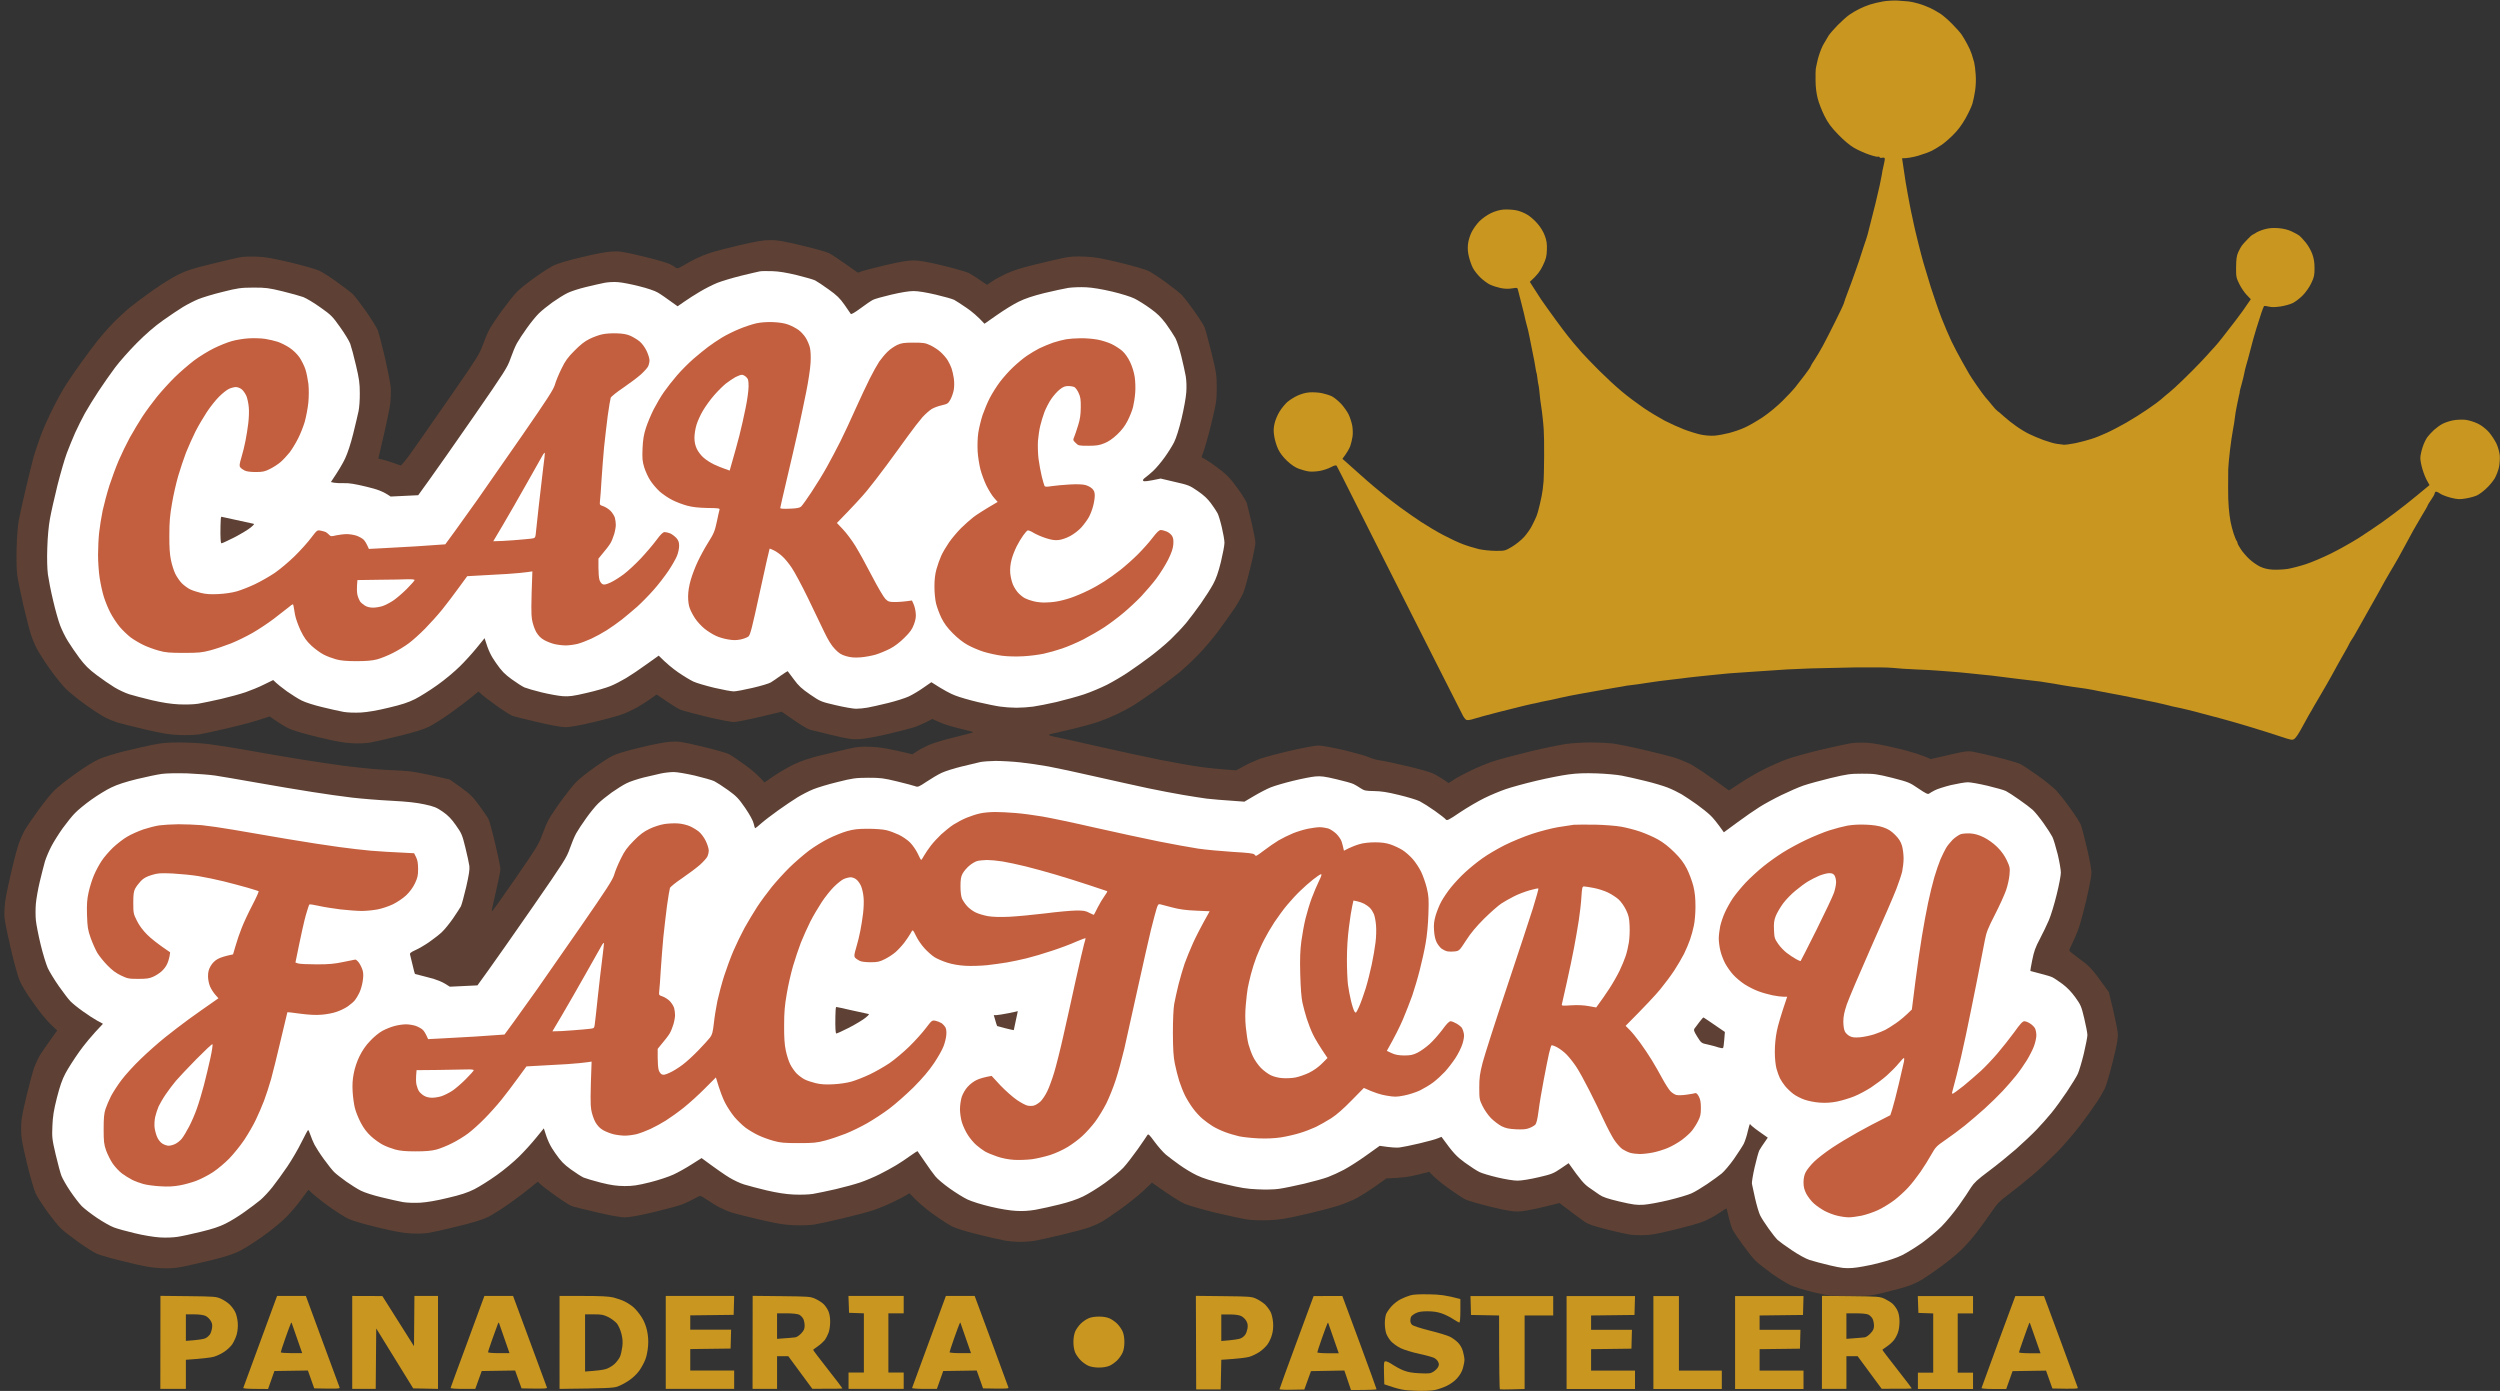 <svg version="1.2" xmlns="http://www.w3.org/2000/svg" viewBox="0 0 2448 1362" width="2448" height="1362">
	<rect x="0" y="0" width="2448" height="1362" fill="#333333" stroke="none"/>
	<title>Logotipo</title>
	<style>
		.s0 { fill: #5e4134 } 
		.s1 { fill: #c99620 } 
		.s2 { fill: #ffffff } 
		.s3 { fill: #c35f3e } 
	</style>
	<g id="Background">
		<path id="Path 0" class="s0" d="m754 235.1c7-0.1 12.6 0.9 31 5.3 12.4 2.9 24.4 6.3 26.8 7.5 2.3 1.1 9.6 5.9 28.2 19.1l4.3-1.5c2.3-0.8 12.9-3.5 23.4-6 13.8-3.2 21.4-4.5 26.8-4.5 5.5 0 13 1.3 28.5 5 11.5 2.8 23.1 6.1 25.8 7.4 2.6 1.4 7.6 4.5 17.7 11.5l4.5-3.1c2.5-1.8 8.8-5.2 14-7.7 6.9-3.2 14.8-5.7 29-9.2 10.7-2.6 23.3-5.5 28-6.5 6.4-1.3 11.4-1.5 20.5-1.1 9.9 0.4 15.9 1.5 34.5 6 13.2 3.2 24.8 6.6 28 8.2 3 1.6 10.9 6.7 17.5 11.6 6.6 4.8 13.4 10.2 15.1 12.1 1.7 1.8 7 8.7 11.7 15.3 4.7 6.6 9.3 13.8 10.2 16 0.9 2.2 3.9 13.4 6.8 25 4.8 19.7 5.1 21.8 5.1 34 0 12.3-0.2 14.2-5.2 35-3 12.1-6.3 24.5-9.7 33.2l4 2.2c2.2 1.2 8.3 5.4 13.5 9.4 7.8 6 10.8 9.1 17.7 18.7 4.6 6.3 8.8 13.1 9.3 15 0.5 1.9 2.5 10.5 4.6 19 2 8.5 3.7 17.3 3.7 19.5 0 2.2-2.1 12.7-4.7 23.3-2.5 10.5-5.7 22-7.1 25.5-1.4 3.4-5.4 10.5-8.9 15.7-3.5 5.2-10.6 15.1-15.7 22-5.1 6.9-13.8 17.2-19.4 22.9-5.5 5.7-13.4 13.1-17.5 16.6-4.1 3.4-14.7 11.4-23.5 17.7-8.8 6.3-19.2 13.4-23 15.7-3.8 2.3-11 6.2-16 8.5-5 2.4-13 5.7-18 7.4-5 1.7-17.7 5.2-28.3 7.7-10.5 2.5-19.4 4.5-19.7 4.5-0.3 0-0.3 0.3-0.1 0.8 0.2 0.4 2.3 1.1 4.7 1.5 2.4 0.4 21.3 4.6 41.9 9.3 20.6 4.7 48.5 10.7 62 13.4 13.5 2.7 31 5.8 39 6.9 8 1.1 19.2 2.3 35.5 3.4l7.5-4.1c4.1-2.3 11.1-5.4 15.5-7.1 4.4-1.6 17.9-5.2 30-8 12.1-2.8 24.5-5.1 27.5-5.1 3.1 0 14.1 2 25 4.5 10.7 2.6 21.8 5.7 24.5 7 2.8 1.3 7.5 2.6 10.5 3 3 0.3 14.7 2.8 26 5.5 11.3 2.6 23 5.9 26 7.3 3 1.4 7.8 4.1 15.5 9.5l5.5-3.6c3-2 10.5-5.9 16.5-8.8 6-2.9 15.5-6.8 21-8.7 5.5-1.9 21.7-6.2 36-9.7 14.3-3.4 30.7-6.8 36.5-7.6 5.8-0.7 16.3-1.4 23.5-1.4 7.2 0 16.8 0.5 21.5 1 4.7 0.6 18.2 3.3 30 6.1 11.8 2.7 25.1 6.1 29.5 7.4 4.4 1.3 11.6 4.2 16 6.3 4.4 2.2 14.9 8.9 38.5 26.2l11.3-7.4c6.1-4.1 16.6-10.1 23.2-13.4 6.6-3.3 16.5-7.7 22-9.7 5.5-2 20.1-6.1 32.5-9.1 12.4-2.9 25.7-5.8 29.5-6.5 4.1-0.7 11-0.9 16.5-0.6 6.4 0.4 16.2 2.2 30.5 5.6 11.5 2.8 23.5 6.3 32 10.4l7-1.6c3.8-0.9 12-2.7 18-4.1 8.8-2 12-2.3 16-1.6 2.8 0.4 13.4 2.9 23.8 5.4 10.3 2.5 20.6 5.6 23 6.7 2.3 1.2 10 6.3 17.2 11.4 7.2 5.1 15.3 11.7 18 14.6 2.8 3 9 10.8 13.7 17.4 4.8 6.6 9.3 13.7 10.2 15.8 0.9 2 3.6 12.4 6.1 22.9 2.5 10.6 4.5 21.6 4.5 24.3 0 2.8-2.2 14.5-4.9 26-2.7 11.5-6.2 24.4-7.7 28.5-1.4 4.1-4.2 10.5-6 14.3-1.9 3.7-3.3 7.1-3.1 7.6 0.1 0.5 4.9 4.4 10.7 8.6 9.6 6.9 11.3 8.7 28 32l4.1 17c2.2 9.4 4.3 19.7 4.6 23 0.4 4.9-0.4 9.7-4.6 27-2.9 11.5-6.4 23.7-7.9 27-1.6 3.3-5.2 9.6-8.2 14-2.9 4.4-9.8 14.1-15.4 21.5-5.6 7.4-15.7 19.3-22.6 26.4-6.9 7-17.8 17.4-24.4 23-6.5 5.5-16.8 13.9-23 18.5-9.9 7.4-11.9 9.5-18 18.5-3.8 5.6-10.2 14.4-14.2 19.6-4 5.2-10.8 12.9-15.1 17.1-4.3 4.1-13.6 11.7-20.8 16.9-7.2 5.2-15.2 10.7-18 12.3-2.7 1.6-7.9 4.1-11.5 5.4-3.6 1.4-13.8 4.2-22.7 6.4-16.1 3.9-16.5 3.9-36 3.9-19.3 0-20.2-0.1-35.3-3.6-8.5-2-18.7-5.1-22.5-6.9-3.8-1.7-12.2-6.9-18.5-11.4-6.3-4.6-13.4-10.1-15.8-12.4-2.4-2.3-8-9.4-12.6-15.7-4.6-6.3-9-13-10-14.8-0.9-1.7-2.5-7.1-3.7-11.9-1.1-4.9-2.2-8.9-2.2-9.1-0.1-0.1-3.6 2-7.7 4.8-4.1 2.8-10.7 6.3-14.5 7.9-3.8 1.6-16.9 5.3-29 8.2-19.3 4.7-23.3 5.3-32.5 5.4-9.3 0-12.8-0.6-30.5-4.9-16.6-4.2-20.8-5.6-25-8.4-2.7-1.9-9.4-6.8-24.5-18.2l-16.7 4.1c-10.8 2.6-19.3 4.1-23.8 4.2-5.2 0.1-12.1-1.1-27-4.7-11-2.7-22-5.9-24.5-7.1-2.5-1.2-10.1-6.3-17-11.2-6.9-5-13.8-10.6-18.5-15.9l-11.5 2.9c-7.5 1.9-14.8 3.1-30.5 3.6l-10.5 7.5c-5.8 4.1-13.9 9.2-18 11.5-4.1 2.2-12.2 5.6-18 7.5-5.8 1.9-20.6 5.8-33 8.6-18.9 4.4-24.6 5.3-35.5 5.8-7.5 0.3-16.4 0-21-0.7-4.4-0.6-18.3-3.6-31-6.6-12.7-3.1-26.4-7-30.5-8.8-4.1-1.8-13-7.2-32-20.7l-8.7 8.3c-4.9 4.5-14.9 12.5-22.3 17.8-7.4 5.3-15.5 10.8-18 12.2-2.5 1.4-7.7 3.8-11.5 5.2-3.8 1.5-16.2 4.8-27.5 7.5-11.3 2.7-23.2 5.3-26.5 5.9-3.3 0.6-9.9 1.1-14.7 1.1-4.9 0-12.3-0.7-16.5-1.6-4.3-0.8-15.9-3.5-25.8-6-11.5-2.8-20.4-5.6-24.5-7.7-3.6-1.8-12.1-7.4-19-12.4-6.9-5-14.7-11.5-22.5-19.9l-3 1.9c-1.6 1-7.5 4.1-13 6.7-5.5 2.7-14 6.2-19 7.9-5 1.7-18.5 5.3-30 8-11.5 2.8-24.4 5.5-28.5 6.2-4.3 0.6-12.6 0.9-19.5 0.6-9.8-0.4-16-1.4-34-5.6-12.1-2.9-24.2-5.9-27-6.8-2.7-0.9-7.7-2.9-11-4.6-3.3-1.6-8.8-4.9-12.2-7.3-3.5-2.4-6.9-4.4-7.5-4.4-0.7 0-3.5 1.3-6.3 2.9-2.7 1.6-7.9 4-11.5 5.4-3.6 1.4-16.2 4.8-28 7.6-14.2 3.4-23.7 5.1-28 5.1-4.3 0-13.9-1.7-28-5-11.8-2.8-22.9-5.5-24.5-6.2-1.6-0.6-8.4-4.9-15-9.6-6.6-4.7-13.4-9.7-18-14.1l-7 5.8c-3.9 3.2-13.1 10.1-20.5 15.4-7.4 5.3-16.9 11.3-21 13.3-5.3 2.6-13.9 5.3-29 9-11.8 2.9-24.6 5.8-28.5 6.5-4.1 0.7-11.4 1-17.5 0.7-7.9-0.4-16-1.8-32.5-5.8-13.1-3.1-24.8-6.5-29-8.4-3.9-1.8-12.8-7.5-20-12.7-7.1-5.2-14.4-10.9-19.5-15.9l-7.2 9.7c-3.9 5.4-10.8 13.4-15.2 17.8-4.5 4.4-14.6 12.7-22.6 18.3-8 5.7-18.3 12.2-23 14.5-5.8 2.8-14.1 5.4-26 8.4-9.6 2.3-22.2 5.2-28 6.4-8.4 1.7-12.7 2.1-22 1.7-9.4-0.4-15.7-1.5-34.5-6.1-12.7-3-25.5-6.6-28.5-8-3-1.3-11.1-6.4-18-11.3-6.8-4.9-14.6-10.9-17.2-13.4-2.6-2.5-8.6-9.9-13.4-16.5-4.8-6.6-10-14.7-11.5-18-1.6-3.4-5.3-16.3-8.5-29.5-4.9-20.3-5.6-24.9-5.7-33.5 0-8.7 0.7-12.9 5.2-32 2.9-12.1 6.4-24.9 7.7-28.5 1.4-3.6 3.7-8.5 5.1-11 1.4-2.5 5.9-9.1 17.3-25l-5.1-4.8c-2.9-2.6-7.7-8.1-10.9-12.2-3.1-4.1-8.5-11.5-11.9-16.5-3.4-5-7.5-12.1-9.1-16-1.6-3.9-5.4-17.6-8.4-30.5-3-12.9-5.8-26.4-6.1-30-0.4-3.6-0.1-10.5 0.5-15.5 0.6-5 3.3-18.2 6-29.5 2.6-11.3 6-23.9 7.4-28 1.5-4.1 4.1-10 5.8-13 1.7-3 7.6-11.8 13.2-19.4 5.6-7.7 12.6-16.5 15.7-19.5 3.1-3.1 12.5-10.6 21-16.6 9.6-6.9 18.4-12.3 23.4-14.4 4.4-1.9 15-5.2 23.5-7.3 8.5-2.1 20.9-4.9 27.5-6.3 9.7-2 14.9-2.5 27-2.5 8.3 0 20.8 0.7 28 1.5 7.2 0.9 24.3 3.5 38 6 13.8 2.5 37.4 6.5 52.5 9 15.1 2.4 34.5 5.3 43 6.4 8.5 1.1 20.9 2.4 27.5 3 6.6 0.6 18.5 1.3 26.5 1.6 11.9 0.6 17.6 1.4 49.5 8.8l10.6 7.6c9.2 6.6 11.6 9 18 17.6 4 5.5 8.1 11.4 9 13 1 1.6 4 12.7 6.8 24.5 2.8 11.8 5.1 23.1 5.1 25 0 1.9-2 12-4.5 22.5-2.5 10.5-4.3 19.1-4 19.2 0.3 0.2 10.7-14.4 23.2-32.5 20.2-29.3 23-33.7 26-42.2 1.9-5.2 4.8-12.2 6.6-15.5 1.8-3.3 7.5-11.9 12.7-19 5.2-7.1 11.7-15.3 14.5-18 2.7-2.8 10.5-9 17.3-13.8 6.7-4.8 14.9-10.1 18.2-11.7 3.7-1.9 14.1-5 27.3-8.1 13.4-3.3 24.3-5.3 29.7-5.6 7.7-0.5 10.6 0 30.5 4.7 12.1 2.9 23.8 6.2 26 7.3 2.2 1.1 9.4 5.9 16 10.7 6.6 4.8 13.6 10.6 19 17.2l10-6.8c5.5-3.7 14.3-8.8 19.5-11.2q9.5-4.5 25-8.4c8.5-2.1 20.7-5 27-6.4 10.1-2.3 12.9-2.5 23.5-2.1 8.7 0.4 15.9 1.5 40 7.3l4.5-3c2.5-1.7 7.9-4.5 12-6.3 4.1-1.8 15.5-5.2 25.3-7.5 9.7-2.4 17.7-4.5 17.7-4.8 0-0.3-3.7-1.3-8.2-2.4-4.6-1-11.9-3-16.3-4.3-4.4-1.4-9.7-3.4-15.5-6.3l-6.7 3.4c-3.8 1.8-9 4.1-11.8 4.9-2.7 0.9-13.8 3.7-24.5 6.3-11.4 2.7-23 4.8-28 5.1-7.5 0.5-10.5 0-26-3.6-9.6-2.3-19.7-4.8-22.5-5.5-3.1-0.9-9.3-4.5-28-17.7l-21.2 5c-11.7 2.8-23.3 5.1-25.8 5.1-2.5 0-14.3-2.3-26.2-5.1-12-2.9-23.8-6.1-26.3-7.1-2.5-1.1-8.7-4.9-23-14.8l-5.7 4.1c-3.2 2.2-8.7 5.8-12.3 7.9-3.6 2.1-9.9 5.2-14 6.8-4.1 1.7-17.2 5.3-29 8.1-14.2 3.4-23.7 5.1-28 5.1-4.3 0-13.9-1.7-28-5-11.8-2.8-22.9-5.5-24.5-6.2-1.6-0.6-8.4-4.9-15-9.6-6.6-4.7-13.4-9.7-18-14.1l-7 5.8c-3.9 3.2-13.1 10.1-20.5 15.4-7.4 5.3-16.9 11.3-21 13.3-5.3 2.6-13.9 5.3-29 9-11.8 2.9-24.6 5.8-28.5 6.5-4.1 0.7-11.4 1-17.5 0.7-7.9-0.4-16-1.8-32.5-5.8-13.1-3.1-24.8-6.5-29-8.4-3.9-1.8-9.8-5.2-19.4-12.1l-9.8 3.2c-5.4 1.8-19.2 5.5-30.8 8.2-11.6 2.8-24.4 5.5-28.5 6.2-4.3 0.6-12.6 0.9-19.5 0.6-9.8-0.4-16-1.4-34-5.6-12.1-2.9-24.2-5.9-27-6.8-2.7-0.9-7.7-2.9-11-4.5-3.3-1.7-12.1-7.3-19.5-12.6-7.4-5.3-16.2-12.4-19.5-15.7-3.3-3.3-10.4-12.1-15.7-19.5-5.3-7.4-11.1-16.6-13.1-20.5-1.9-3.9-4.4-9.9-5.5-13.5-1.2-3.6-4.4-16.2-7.2-28-2.7-11.8-5.5-25.3-6.1-30-0.7-5.1-0.9-15.7-0.6-26.5 0.2-10.1 1.2-21.9 2.1-27 0.9-4.9 4.1-19.4 7.1-32 3-12.6 6.4-26.3 7.5-30.3 1.1-3.9 4.1-12.9 6.7-20 2.5-7 8.1-19.5 12.3-27.7 4.1-8.3 10.2-19.1 13.4-24 3.2-4.9 9.7-14.4 14.5-21 4.7-6.6 12.1-16.4 16.3-21.8 4.3-5.3 11.5-13.4 16.1-18 4.5-4.5 11.6-11 15.7-14.3 4.1-3.3 14-10.7 22-16.3 8-5.7 19-12.5 24.5-15.2 8.1-4 14.1-6 32-10.3 12.1-3 24.7-6 28-6.6 3.6-0.7 10.5-1 17-0.7 8.6 0.3 15.7 1.6 33 5.7 12.1 2.9 24.7 6.5 28 8 3.3 1.5 11.4 6.6 18 11.5 6.6 4.8 13.3 9.9 14.9 11.4 1.5 1.4 7.3 8.9 12.8 16.6 5.4 7.7 10.7 16.2 11.8 19 1 2.7 4.1 14.7 6.9 26.5 2.7 11.8 5.3 24.9 5.7 29 0.3 4.1 0.1 11.6-0.5 16.5-0.6 4.9-3.5 19-11.6 53.5l4 1c2.2 0.5 6.7 1.9 10 3 3.3 1.2 6.7 2.4 7.5 2.7 1.1 0.4 5.1-4.6 14.1-17.3 6.9-9.9 24-34.3 37.9-54.4 22.9-33.1 25.6-37.4 28.7-46 1.9-5.2 4.8-12.2 6.6-15.5 1.8-3.3 7.5-11.9 12.7-19 5.2-7.1 11.7-15.3 14.5-18 2.7-2.8 10.5-9 17.3-13.8 6.7-4.8 14.9-10.1 18.2-11.7 3.7-1.9 14.1-5 27.3-8.1 13.4-3.3 24.3-5.3 29.7-5.6 7.7-0.5 10.6 0 30.5 4.7 12.1 2.9 24 6.3 26.5 7.6 2.5 1.3 5.2 2.9 6 3.6 1.2 0.9 2.7 0.4 7.5-2.4 3.3-2 8.7-4.9 12-6.6 3.3-1.6 9.6-4.2 14-5.6 4.4-1.5 17.5-4.9 29-7.6 16.1-3.7 23-4.9 29.5-4.9z"/>
		<path id="Path 1" fill-rule="evenodd" class="s1" d="m1858.5 0.6c3.8 0.2 8.6 0.6 10.5 0.8 1.9 0.2 6.2 1.1 9.5 2.1 3.3 0.9 8.5 2.9 11.5 4.3 3 1.4 7.5 4 10 5.6 2.5 1.6 7.7 6.1 11.5 10 3.8 3.8 8.1 8.6 9.4 10.6 1.3 1.9 3.7 6 5.3 9 1.7 3 3.7 7.5 4.5 10 0.8 2.5 1.9 6.1 2.4 8 0.5 1.9 1.2 7.3 1.5 12 0.4 5 0.1 11.6-0.6 16-0.6 4.1-1.8 9.8-2.6 12.5-0.8 2.8-3.9 9.3-6.8 14.5-3.7 6.5-7.5 11.6-12.2 16.2-3.8 3.8-8.9 8.2-11.4 9.8-2.5 1.7-6.6 4.2-9.3 5.6-2.6 1.3-8.6 3.5-13.4 4.9-4.9 1.4-10.4 2.5-15.8 2.5l0.8 5.2c0.5 2.9 1.1 6.9 1.3 8.8 0.3 1.9 0.9 6.1 1.4 9.3 0.6 3.1 1.5 8.3 2 11.4 0.6 3.2 1.7 9 2.4 12.8 0.8 3.8 1.6 8.1 2 9.5 0.3 1.4 1.1 5 1.7 8 0.6 3 2.6 11.3 4.4 18.5 1.8 7.2 4 15.7 5 19 0.9 3.3 4.1 13.9 7.1 23.5 3.1 9.6 7.8 23.4 10.6 30.5 2.8 7.1 7.1 17.3 9.6 22.5 2.5 5.2 7.2 14.2 10.5 20 3.3 5.8 6.4 11.4 7.1 12.5 0.6 1.1 3.9 6.1 7.3 11 3.4 4.9 7.2 10.2 8.5 11.6 1.3 1.4 4.1 4.7 6.3 7.5 2.1 2.7 4.6 5.3 5.5 5.9 0.8 0.5 3.8 3 6.5 5.5 2.8 2.5 7.9 6.6 11.5 9.1 3.6 2.6 9.3 6.1 12.8 7.8 3.4 1.7 9.9 4.4 14.5 6.1 4.5 1.6 10.2 3.3 12.7 3.6 2.5 0.3 5.6 0.7 7 0.9 1.4 0.1 6.5-0.6 11.5-1.6 5-1.1 11.9-2.9 15.5-4.1 3.6-1.1 10.3-3.8 15-6 4.7-2.1 13.2-6.6 19-9.9 5.8-3.3 15.2-9.2 21-13.2 5.8-4 11.5-8.1 12.6-9.2 1.2-1.1 3.5-3 5-4.3 1.6-1.2 5.6-4.6 8.8-7.5 3.2-2.9 10.7-10 16.5-15.9 5.8-5.8 12.9-13.2 15.6-16.3 2.8-3.1 6.1-6.9 7.5-8.3 1.4-1.5 4.8-5.6 7.5-9.1 2.8-3.5 8.5-11 12.8-16.5 4.3-5.6 9.3-12.5 14.7-20.6l-4.1-4.3c-2.2-2.3-5.5-7.1-7.2-10.7-3-6-3.2-7.2-3.1-16.5 0.1-8 0.5-11 2.2-14.8 1.2-2.6 2.8-5.4 3.5-6.3 0.6-0.9 3.1-3.6 5.4-6 2.3-2.4 4.4-4.4 4.7-4.4 0.3 0 1.8-0.9 3.4-1.9 1.5-1.1 5.4-2.7 8.7-3.6 4.4-1.2 8-1.5 13.5-1.1 4.9 0.4 9.4 1.5 13 3.2 3 1.4 6.5 3.3 7.6 4.2 1.2 1 4 4 6.2 6.7 2.3 2.8 5.1 7.7 6.3 11 1.6 4.3 2.3 8.2 2.3 14 0 7-0.4 8.9-3.2 14.8-1.9 4-5.3 8.8-8.4 12-2.9 2.9-7.3 6.3-9.8 7.5-2.5 1.2-7.9 2.7-12 3.3-5.3 0.8-8.7 0.8-11.5 0.1-2.2-0.6-4.3-0.8-4.6-0.4-0.3 0.4-1.5 3.4-2.6 6.7-1.1 3.3-3.4 10.5-5.1 16-1.7 5.5-4.3 14.7-5.7 20.5-1.5 5.8-3.3 12.5-4.1 15-0.7 2.5-1.6 6.1-1.9 8-0.3 1.9-1.5 6.5-2.5 10.2-1.1 3.8-1.9 7.1-1.9 7.5 0.1 0.5 0 1-0.1 1.3-0.1 0.3-0.3 1.2-0.5 2-0.1 0.8-1 5.1-2 9.5-0.9 4.4-1.9 10-2.1 12.5-0.2 2.5-1.1 7.9-1.9 12-0.8 4.1-2.1 13.1-2.9 20-0.8 6.9-1.6 15.2-1.7 18.5-0.1 3.3-0.1 11.4-0.1 18-0.1 6.6 0.2 15.4 0.6 19.5 0.3 4.1 1.1 10.2 1.7 13.5 0.6 3.3 2 8.7 3.1 12 1.1 3.3 2.4 6.5 2.9 7 0.5 0.5 0.9 1.6 0.9 2.2 0 0.7 1.4 3.4 3.2 6 1.7 2.7 5.4 7 8.2 9.6 2.8 2.7 7.6 6 10.6 7.5 3.8 1.8 7.7 2.7 12.5 3 3.8 0.2 10.4-0.1 14.5-0.7 4.1-0.7 12.2-2.8 18-4.7 5.8-1.9 16.8-6.6 24.5-10.4 7.7-3.8 19.8-10.6 27-15.1 7.2-4.6 17.7-11.7 23.5-15.8 5.8-4.1 15.9-11.7 22.5-16.9 6.6-5.3 14.6-11.7 23.5-19.2l-2.4-4.3c-1.3-2.3-3.4-7.3-4.5-11.2-1.2-3.9-2.1-8.8-2.1-11 0-2.2 1-6.9 2.2-10.5 1.1-3.6 3.3-8.1 4.7-10 1.4-1.9 4.4-5 6.5-7 2.1-1.9 5.7-4.6 8-5.8 2.3-1.3 7-2.9 10.6-3.6 3.9-0.7 8.9-0.9 12.5-0.5 3.4 0.5 8.6 2.1 12 3.8 3.8 1.9 7.7 5 10.7 8.3 2.5 2.9 5.8 8 7.4 11.3 1.5 3.3 2.9 8.5 3.2 11.5 0.2 3-0.1 8.2-0.8 11.5-0.7 3.3-2.6 8.2-4.2 11-1.7 2.7-5.3 7.2-8.2 9.8-2.8 2.7-6.9 5.7-9.1 6.8-2.2 1-7.2 2.4-11 3-6 1-8 0.9-14.5-0.7-4.1-1-9-2.9-10.7-4.1-1.8-1.3-3.7-2.1-4.3-1.8-0.6 0.3-1 1.1-1 1.7 0 0.7-1.5 3.5-3.5 6.3-1.9 2.7-3.5 5.3-3.5 5.7 0 0.5-2.2 4.3-4.8 8.5-2.6 4.3-6.6 11.2-8.9 15.3-2.2 4.1-5.6 10.4-7.6 14-1.9 3.6-5.1 9.4-7.1 13-2 3.6-4.2 7.4-4.9 8.5-0.6 1.1-2.2 3.7-3.4 5.7-1.3 2.1-3.6 6.2-5.2 9-1.5 2.9-3.9 7.1-5.1 9.3-1.3 2.2-5.3 9.4-9 16-3.7 6.6-7.7 13.8-9 16-1.3 2.2-3.4 6-4.8 8.5-1.3 2.5-3.2 5.6-4.2 7-1 1.4-2.3 3.6-2.9 5-0.6 1.4-2.5 4.7-4.1 7.5-1.6 2.7-4.5 7.9-6.5 11.5-1.9 3.6-4.8 8.7-6.3 11.5-1.6 2.7-3.9 6.8-5.1 9-1.3 2.2-4.2 7.1-6.4 11-2.3 3.9-4.8 8.2-5.7 9.7-0.8 1.5-3.1 5.6-5.2 9-2 3.5-5.4 9.7-7.6 13.8-2.2 4.1-5 8.3-6.3 9.3-2.3 1.7-2.7 1.6-14.4-2.3-6.6-2.2-20.8-6.7-31.5-9.9-10.7-3.2-23.3-6.8-28-8-4.7-1.2-11.7-3.1-15.5-4.1-3.8-1.1-10.8-2.9-15.5-4-4.7-1.2-9.8-2.3-11.5-2.6-1.7-0.3-4.3-0.9-6-1.4-1.7-0.5-8.6-2.1-15.5-3.6-6.9-1.4-16.8-3.5-22-4.5-5.2-1.1-14.2-2.9-20-3.9-5.8-1.1-13.9-2.6-18-3.5-4.1-0.8-9.7-1.7-12.5-2-2.7-0.3-10-1.4-16-2.4-6-1.1-13-2.3-15.5-2.6-2.5-0.4-5.8-0.9-7.5-1.2-1.7-0.2-3.7-0.5-4.5-0.5-0.8 0-9.8-1.1-20-2.4-10.2-1.3-20.5-2.6-23-2.9-2.5-0.2-7-0.7-10-1-3-0.3-7.7-0.8-10.5-1.1-2.7-0.3-7.2-0.7-10-1-2.7-0.2-7.7-0.6-11-0.9-3.3-0.2-8.7-0.7-12-0.9-3.3-0.3-12.5-0.8-20.5-1.1-8-0.3-18.1-1-22.5-1.5-4.4-0.5-20.4-0.7-35.5-0.5-15.1 0.3-35.2 0.7-44.5 1-9.3 0.4-19.9 0.8-23.5 1-3.6 0.3-17.1 1.1-30 2-12.9 0.8-25.3 1.7-27.5 1.9-2.2 0.2-9 0.9-15 1.5-6 0.6-13.5 1.4-16.5 1.7-3 0.4-6.6 0.8-8 0.9-1.4 0.1-4.5 0.5-7 0.9-2.5 0.3-6.3 0.8-8.5 1-2.2 0.3-7.8 0.9-12.5 1.5-4.7 0.6-9.6 1.3-11 1.6-1.4 0.3-5.9 0.9-10 1.5-4.1 0.5-9.1 1.1-11 1.4-1.9 0.3-4.6 0.8-6 1.1-1.4 0.3-3.8 0.7-5.5 0.9-1.7 0.3-8.4 1.4-15 2.6-6.6 1.2-14.5 2.6-17.5 3.1-3 0.6-6.4 1.2-7.5 1.4-1.1 0.1-7.6 1.5-14.5 3-6.9 1.6-13.2 2.9-14 3-0.8 0.1-2.6 0.5-4 0.8-1.4 0.4-3.6 0.9-5 1.2-1.4 0.2-6.3 1.3-11 2.4-4.7 1.1-16.4 4-26 6.5-9.6 2.5-20.2 5.3-23.5 6.4-3.9 1.3-6.6 1.6-7.7 1.1-1-0.5-2.6-2.6-3.6-4.7-1.1-2-12.6-24.8-25.7-50.7-13-25.9-38.4-76-56.3-111.5-17.9-35.5-34.3-68.1-36.5-72.5-2.2-4.4-4.4-8.6-4.8-9.3-0.7-0.9-2-0.6-5.7 1.3-2.6 1.4-7.4 3-10.7 3.6-3.3 0.6-8 0.9-10.5 0.6-2.5-0.3-7-1.5-10-2.6-3.7-1.3-7.5-3.9-11.7-7.8-4.1-3.9-7-7.8-8.9-11.8-1.5-3.3-3.2-8.9-3.7-12.5-0.8-5-0.7-7.9 0.4-12.5 0.7-3.3 3-8.5 4.9-11.6 1.9-3.1 5.3-7.2 7.5-9.2 2.2-1.9 6.7-4.8 10-6.3 3.7-1.7 8.3-3 12-3.2 3.3-0.2 8.7 0.1 12 0.8 3.3 0.7 7.7 2.1 9.7 3.1 2.1 1 6 4.3 8.8 7.1 2.7 2.9 6.1 7.7 7.5 10.5 1.4 2.9 3 7.9 3.6 11 0.6 3.3 0.7 8 0.3 10.8-0.4 2.7-1.4 7-2.3 9.5-1 2.5-3 6.2-7.6 12.3l4.1 3.6c2.2 2 8.1 7.2 13 11.6 4.9 4.4 11.2 9.9 13.9 12.1 2.8 2.3 7.7 6.4 11 9.1 3.3 2.7 10.3 8 15.5 11.8 5.2 3.8 14.1 10 19.7 13.7 5.7 3.7 15.4 9.5 21.5 12.7 6.2 3.3 14.9 7.4 19.3 9 4.4 1.7 11.4 3.8 15.5 4.8 4.1 0.9 11.6 1.7 16.5 1.7 8.9 0.1 9.2 0 16-4 3.9-2.3 9.2-6.6 12-9.7 2.7-3.1 6.2-8 7.6-10.9 1.5-2.9 3.4-6.9 4.2-8.8 0.9-1.9 2.5-7.6 3.6-12.5 1.2-4.9 2.4-11.3 2.7-14 0.3-2.8 0.7-6.6 0.9-8.5 0.2-1.9 0.4-12.7 0.5-24 0.1-11.3-0.1-23.2-0.4-26.5-0.2-3.3-0.7-8.7-1.1-12-0.3-3.3-1-8.5-1.5-11.5-0.5-3-1.2-8.6-1.5-12.5-0.4-3.9-0.8-7.2-1-7.5-0.2-0.3-0.6-3-1-6-0.3-3-0.8-5.7-1-6-0.2-0.3-0.6-2.5-1-5-0.3-2.5-1.5-8.8-2.6-14-1.1-5.2-2.6-12.9-3.4-17-0.8-4.1-1.9-8.9-2.5-10.5-0.5-1.6-1.1-4.1-1.4-5.5-0.2-1.4-1.8-8.1-3.6-15-1.8-6.9-3.4-13.4-3.7-14.5-0.4-1.8-0.9-1.9-5.6-1.1-3.6 0.6-7.1 0.5-11.2-0.3-3.3-0.7-8-2.2-10.5-3.4-2.5-1.1-6.8-4.4-9.6-7.1-2.8-2.8-6-6.9-7.1-9.1-1.2-2.2-2.9-6.9-3.8-10.5-1.2-4.5-1.5-8.3-1.1-12.5 0.3-3.5 1.8-8.5 3.5-12 1.6-3.3 5.1-8.2 7.8-10.9 2.7-2.7 7.7-6.2 11.3-7.9 4.3-2 8.5-3.2 12.5-3.5 3.3-0.2 8.7 0.1 12 0.7 3.5 0.7 8.1 2.5 11.1 4.4 2.9 1.7 7.4 5.7 10 8.8 3 3.4 5.8 8.1 7.1 11.8 1.8 4.8 2.2 7.8 2 13.8-0.2 6.6-0.9 9-4 15.5-2.5 5.2-5.2 9.1-12.7 15.8l3.3 5.2c1.8 2.9 5.2 8.2 7.6 11.8 2.5 3.6 8.7 12.4 13.9 19.5 5.2 7.1 10.7 14.4 12.1 16.1 1.4 1.8 4.2 5.1 6.1 7.5 1.9 2.3 5.5 6.5 8 9.3 2.5 2.8 9.9 10.5 16.5 17.1 6.6 6.6 16.7 16 22.5 20.8 5.8 4.9 15.5 12.1 21.5 16.2 6 4.1 15.3 9.6 20.5 12.4 5.2 2.7 13.8 6.6 19 8.6 5.2 2 12.7 4.3 16.5 5.1 4.3 0.9 9.5 1.3 13.5 1 3.6-0.3 10-1.5 14.2-2.6 4.3-1.1 11.1-3.4 15-5.2 4-1.7 12-6.4 17.8-10.2 6-4 14.4-11 19.5-16.1 5-4.9 10.4-10.8 12.2-13 1.8-2.2 5.9-7.6 9.3-12 3.3-4.4 6.1-8.3 6-8.8 0-0.4 1.7-3.3 3.9-6.5 2.1-3.1 5.7-9.3 8.1-13.7 2.4-4.4 7.8-15 12-23.5 4.3-8.5 8.1-16.6 8.5-18 0.3-1.4 2-6.1 3.7-10.5 1.7-4.4 5.1-13.6 7.5-20.5 2.5-6.9 5.4-15.4 6.4-19 1.1-3.6 2.4-7.4 2.8-8.5 0.5-1.1 1.8-5.2 2.9-9 1-3.9 4.5-17.4 7.6-30 3.1-12.7 5.8-25 6.1-27.5 0.3-2.5 1.2-7.1 2-10.3 0.8-3.1 1.3-6.1 1-6.7-0.3-0.6-1.4-0.8-2.5-0.5-1.1 0.3-2.2 0.1-2.5-0.5-0.3-0.6-1-0.8-1.5-0.5-0.5 0.3-4.5-0.6-8.8-2.1-4.2-1.4-10.9-4.4-14.7-6.6-4.4-2.6-10.2-7.5-15.7-13.2-6.8-7.1-9.8-11.1-13.3-18.1-2.5-5-5.5-12.6-6.6-17-1.3-5.1-2.1-11.4-2.1-17.5-0.1-5.2 0-10.4 0.2-11.5 0.1-1.1 1.1-5.5 2.1-9.8 1.1-4.2 3.3-10.3 5-13.5 1.8-3.1 4.2-7.3 5.4-9.2 1.2-1.9 5.3-6.6 9.1-10.5 3.8-3.8 8.9-8.4 11.4-10.1 2.5-1.7 6.7-4.2 9.5-5.6 2.7-1.4 7.5-3.3 10.5-4.3 3-1 8.9-2.4 13-3.1 4.1-0.7 10.7-1 14.5-0.8zm-459 1266.8c10.5 0.2 16.1 0.8 30.5 4.6v11.5c0 7-0.4 11.5-1 11.5-0.5 0-3.4-1.6-6.3-3.5-2.8-1.9-7.9-4.4-11.2-5.5-4-1.4-8.5-2-13.8-2-5.5 0-8.8 0.5-11.5 1.9-2 1-4 2.6-4.5 3.5-0.4 0.9-0.7 2.6-0.7 3.8-0.1 1.3 0.7 3.1 1.7 4.1 1.1 1 8.2 3.3 17.3 5.6 8.5 2.1 17.4 4.8 19.7 6 2.4 1.1 5.9 3.7 7.8 5.6 2.2 2.2 4.1 5.4 5 8.7 0.8 2.9 1.5 6.6 1.5 8.3 0 1.7-0.7 5.4-1.5 8.2-1 3.5-3 6.9-5.8 10-2.4 2.7-6.7 5.8-10.2 7.4-3.3 1.6-8.5 3.4-11.5 4-3.3 0.7-10.9 1-19 0.7-11.5-0.4-14.8-0.9-30.5-6.3l-0.3-11.3c-0.2-10.6-0.1-11.2 1.8-11.2 1.1 0 4.1 1.5 6.7 3.3 2.7 1.8 7.5 4.4 10.8 5.7 4.5 1.7 8.6 2.4 16 2.7 8.8 0.4 10.4 0.2 13.2-1.6 1.8-1.2 3.9-3.2 4.5-4.6 1-2 1-3 0-5-0.6-1.4-2.4-3.1-4-3.9-1.5-0.7-8.1-2.6-14.7-4-6.6-1.4-14.7-3.9-18-5.5-3.3-1.6-7.6-4.7-9.5-6.8-1.9-2.2-4.1-5.8-4.7-7.9-0.7-2.1-1.3-6.5-1.3-9.7 0-3.1 0.6-7.2 1.3-9 0.7-1.7 3.1-5.2 5.3-7.6 2.1-2.4 6.1-5.5 8.9-6.9 2.7-1.4 7-3.1 9.5-3.8 3-0.9 9.1-1.2 18.5-1zm384.6 1.5l28.2 0.3c27 0.3 28.4 0.4 33.2 2.6 2.7 1.3 6.3 3.5 7.9 5 1.6 1.5 3.7 4.5 4.7 6.7 1.2 2.5 1.9 6.4 1.9 10.5 0 3.6-0.6 8.4-1.5 10.7-0.8 2.4-2.5 5.7-3.8 7.3-1.2 1.7-4.2 4.5-6.7 6.2-2.5 1.7-4.6 3.3-4.8 3.5-0.1 0.2 6.3 8.6 14.3 18.8 8 10.2 14.5 18.7 14.5 19 0 0.3-6.6 0.5-29.5 0.4l-23.5-31.9h-11v32h-24zm23.9 42.1c12-0.9 16.6-1.3 18-1.5 1.4-0.2 3.9-2 5.7-4 2.6-2.7 3.3-4.4 3.3-7.5 0-2.2-0.6-5.2-1.4-6.7-0.8-1.5-2.6-3.3-4-4-1.5-0.8-6.6-1.3-12.1-1.3h-9.5z"/>
		<path id="Path 2" class="s2" d="m756 265.5c6.6 0.2 13.9 1.4 24.3 3.9 8.1 2 16.2 4.3 17.9 5.2 1.8 0.9 7.8 4.9 13.2 8.8 8 5.7 11 8.6 15.5 15 3.1 4.4 5.9 8.4 6.2 9 0.4 0.7 4.2-1.6 9.5-5.5 4.9-3.7 10.4-7.4 12.2-8.3 1.7-0.9 9.8-3.2 18-5.1 9.5-2.2 17.2-3.5 21.7-3.5 4.5 0 12.3 1.3 21.8 3.5 8.1 1.9 16.2 4.2 18 5.1 1.7 0.9 7.2 4.5 12.2 7.9 5 3.4 10.9 8.3 17.5 15.5l12.3-8.6c6.7-4.7 16.2-10.6 21.2-13 6.3-3.1 13.8-5.6 25-8.4 8.8-2.1 19.4-4.4 23.5-5.1 4.3-0.6 11.8-0.9 17.5-0.6 6.4 0.3 15.6 1.9 25.5 4.2 9.1 2.2 18.2 5 22 6.9 3.6 1.8 10.5 6.1 15.4 9.7 6.9 4.9 10.4 8.4 15.3 14.9 3.4 4.7 7.5 11 9.2 14 1.6 3 4.2 11.1 5.9 18 1.7 6.9 3.6 15.6 4.3 19.5 0.7 4.3 0.9 10.4 0.5 15.7-0.3 4.9-2.4 16.3-4.6 25.6-2.5 10.4-5.3 19.2-7.3 23.2-1.8 3.6-6 10.3-9.4 15-3.4 4.7-8.3 10.5-11 13-2.7 2.5-6.2 5.5-7.8 6.6-2.1 1.5-2.7 2.5-2 3.3 0.7 0.7 3.3 0.6 17-2.3l14 3.3c13.2 3 14.5 3.5 22.3 8.9 6 4.1 9.7 7.6 13.1 12.2 2.6 3.6 5.5 7.9 6.3 9.5 0.9 1.6 2.8 7.8 4.2 13.8 1.4 5.9 2.6 12.7 2.6 15.2 0 2.5-1.6 10.9-3.5 18.8-2.5 10.1-4.7 16.4-7.6 21.7-2.2 4.1-7.7 12.7-12.1 19-4.5 6.3-10.9 14.9-14.3 19-3.4 4.1-10.2 11.3-15.1 16-4.9 4.7-14.1 12.4-20.4 17.1-6.3 4.8-16 11.6-21.5 15.3-5.5 3.7-14.7 9.1-20.5 12.1-5.8 2.9-15.9 7.2-22.5 9.4-6.6 2.2-18.8 5.5-27 7.5-8.3 1.9-18.5 3.9-22.8 4.5-4.2 0.6-11.6 1.1-16.4 1.1-4.9 0-11.9-0.5-15.8-1.1-3.9-0.5-13.6-2.5-21.8-4.4-8.1-1.9-18.2-4.8-22.4-6.5-4.3-1.6-11.3-5.2-23.3-13l-7.8 5.4c-4.2 3-10.6 6.8-14.2 8.5-3.6 1.7-12.8 4.6-20.5 6.5-7.7 1.9-16.7 3.9-20 4.5-3.3 0.6-8.4 1.1-11.3 1.1-2.8 0-11.8-1.6-19.9-3.5-14.6-3.4-15-3.6-25.1-10.5-8.3-5.7-11.2-8.4-15.9-14.8-3.1-4.2-5.8-7.8-6-8-0.1-0.1-3.3 1.9-7 4.5-3.7 2.7-8 5.6-9.5 6.5-1.5 1-9.4 3.4-17.6 5.3-8.1 1.9-16.5 3.5-18.7 3.5-2.2 0-10.8-1.6-19-3.5-8.3-2-17.5-4.7-20.5-6.1-3-1.4-9.8-5.5-15-9.1-5.2-3.6-11.6-8.8-19-16.3l-11.8 8.4c-6.4 4.7-15.5 10.8-20.2 13.6-4.7 2.8-11.6 6.4-15.5 7.9-3.9 1.6-14.2 4.6-23 6.6-13.5 3.2-17.2 3.6-23.5 3.2-4.1-0.3-13.4-2-20.5-3.7-7.1-1.7-14.8-4-17-4.9-2.2-1-7.8-4.6-12.5-8-7-5.1-9.7-7.9-15.3-15.9-4.9-7-7.4-11.7-11.2-24.3l-7.5 9.2c-4.1 5.1-11.6 13.4-16.6 18.3-5 5-14.9 13.3-22 18.3-7.1 5.1-17 11.3-21.9 13.8-6.8 3.4-13.2 5.5-26 8.5-11 2.7-20.5 4.3-27 4.7-6 0.3-12.8 0.1-17-0.6-3.9-0.7-13.3-2.8-21-4.7-7.7-1.8-16.7-4.7-20-6.4-3.3-1.6-9.8-5.7-14.5-9-4.7-3.4-9.6-7.2-13.5-11.1l-9 4.4c-4.9 2.5-13.1 5.8-18 7.5-4.9 1.7-15.8 4.7-24 6.6-8.3 1.9-18.4 4-22.5 4.7-4.5 0.7-12.1 0.9-19 0.6-8-0.4-16.1-1.7-26.5-4.1-8.3-2-18.2-4.6-22-5.8-3.8-1.2-10.4-4.3-14.5-6.8-4.1-2.5-12-7.9-17.4-12-7.6-5.7-11.5-9.6-16.7-16.5-3.7-5-8.8-12.4-11.3-16.5-2.6-4.1-6-11.1-7.7-15.5-1.7-4.4-4.8-15.4-6.9-24.5-2.2-9.1-4.4-20.5-5.1-25.5-0.7-5.6-1-15.5-0.6-26 0.3-10.4 1.3-21.5 2.6-28.5 1.1-6.3 4.5-21.2 7.4-33 3-11.8 7.1-26 9.2-31.5 2.1-5.5 5.7-14.4 8.1-19.8 2.4-5.3 6.7-13.9 9.5-19 2.8-5 8.8-14.8 13.4-21.7 4.5-6.9 11.8-17.2 16.1-23 4.3-5.8 13.9-16.6 21.3-24.1 9-9 17.6-16.5 25.6-22.1 6.6-4.7 15.4-10.6 19.5-13.1 4.1-2.5 10.9-6 15-7.7 4.1-1.7 14.9-5 24-7.2 15.1-3.8 17.6-4.1 30-4.2 12.2 0 14.9 0.3 28.5 3.6 8.2 2 17.5 4.6 20.5 5.7 3 1.2 10.6 5.7 16.7 10.1 10.5 7.4 11.9 8.8 19.3 19.3 4.4 6.1 8.8 13.4 9.9 16.2 1 2.8 3.6 12.2 5.6 21 3.2 13.5 3.8 17.8 3.8 27.5 0.1 6.3-0.5 14.2-1.2 17.5-0.7 3.3-3 13.2-5.2 22-2.5 10.1-5.5 19.2-8 24.5-2.2 4.7-6.3 11.8-13.9 23l3.2 0.7c1.8 0.3 6.2 0.5 9.8 0.4 4.7-0.2 10.6 0.8 21.5 3.4 11.1 2.7 16.2 4.4 24 9.7l27-1.3 10.6-14.7c5.9-8.1 25.5-36.1 43.6-62.2 30.8-44.5 33.1-48.1 36.2-57 1.8-5.2 4.6-12 6.3-15 1.7-3 6.1-9.8 9.9-15 3.7-5.2 8.9-11.6 11.6-14.2 2.6-2.6 8.6-7.4 13.3-10.8 4.7-3.3 11.2-7.4 14.5-9 3.3-1.7 11.4-4.3 18-5.9 6.6-1.6 14.9-3.5 18.5-4.2 3.8-0.7 9.4-1 13.5-0.6 3.9 0.3 13.1 2.1 20.5 4 7.7 1.9 15.4 4.5 18 6.1 2.5 1.4 7.9 5.1 19.5 13.5l6.5-4.5c3.6-2.5 10.5-7 15.5-9.9 5-3 12.6-6.8 17-8.6 4.4-1.7 15-4.9 23.5-7 8.5-2 16.6-4 18-4.2 1.4-0.3 6.8-0.4 12-0.2zm219 479.6c5.8 0 16.6 0.6 24 1.4 7.4 0.8 19.8 2.6 27.5 4 7.7 1.4 28.6 5.9 46.5 10 17.9 4 41 9.2 51.5 11.4 10.5 2.2 25.7 5.1 34 6.5 8.2 1.4 18.6 3 23 3.6 4.4 0.5 14.5 1.5 37 3l9.5-5.6c5.2-3.1 12.7-7 16.5-8.5 3.8-1.5 13.7-4.4 22-6.4 8.2-2 17.9-3.9 21.5-4.2 5.3-0.5 9.2 0 20.5 2.7 7.7 1.8 15.3 3.9 17 4.8 1.7 0.8 4.8 2.7 6.9 4.1 3.5 2.3 5 2.6 13 2.7 6.7 0.1 13.1 1 24.3 3.8 8.4 2 17.7 4.8 20.5 6.2 2.9 1.5 9.6 5.7 14.8 9.4 5.2 3.7 10.1 7.5 10.7 8.4 1.2 1.4 2.7 0.7 14-7 7.1-4.7 17.8-11 23.8-13.9 6-3 15.5-6.9 21-8.8 5.5-1.9 19-5.6 30-8.2 11-2.6 25.2-5.4 31.5-6.2 8.2-1.1 16.1-1.4 27.5-1 8.8 0.3 19.8 1.3 24.5 2.2 4.7 0.9 15 3.2 23 5.2 8 1.9 17.9 4.9 22 6.5 4.1 1.6 10.2 4.6 13.5 6.5 3.3 1.9 10 6.5 15 10 5 3.6 11 8.4 13.3 10.7 2.4 2.2 6.4 6.9 13.2 16.6l13.2-9.7c7.3-5.4 17.1-12.2 21.8-15.1 4.7-3 14.3-8.2 21.5-11.7 7.2-3.5 16.8-7.7 21.5-9.3 4.7-1.6 16.6-4.9 26.5-7.3 16.4-3.9 19.2-4.3 31-4.3 12 0 14.2 0.3 29.5 4.1 15.8 4.1 16.9 4.5 25.5 10.4 7.2 4.9 9.3 5.9 10.5 5 0.8-0.6 3.3-2.1 5.5-3.2 2.2-1.2 9.3-3.5 15.7-5.1 6.5-1.5 14-2.8 16.8-2.8 2.7 0 11.5 1.6 19.5 3.5 8 1.9 16 4.2 17.7 5.1 1.8 0.9 7.6 4.6 12.8 8.3 5.2 3.6 11.2 8.1 13.4 10.1 2.1 1.9 6.9 7.8 10.6 13 3.7 5.2 7.6 11.3 8.7 13.5 1.1 2.2 3.4 9.9 5.2 17 1.7 7.1 3.1 15.2 3.1 18 0 2.7-1.8 12.4-4.1 21.5-2.2 9.1-5.6 20.3-7.6 25-2 4.7-6 13-8.9 18.5-4.3 8-5.7 12.1-7.4 20.5-1.2 5.8-2 10.6-1.8 10.8 0.2 0.1 4.6 1.3 9.8 2.6 5.2 1.3 10.6 2.9 12 3.7 1.4 0.7 5.6 3.5 9.4 6.3q6.9 5.1 12.7 13.1c5.4 7.5 6 8.9 8.8 20.7 1.7 7.1 3.1 14.4 3.1 16.3 0 1.9-1.6 10.1-3.5 18.2-2 8.2-4.6 17-5.9 19.8-1.2 2.7-6.1 10.6-10.7 17.5-4.6 6.9-11.3 16.1-14.9 20.5-3.6 4.4-10.1 11.8-14.5 16.4-4.4 4.6-13.6 13.3-20.5 19.4-6.9 6-18.8 15.7-26.5 21.4-11.4 8.5-14.6 11.6-17.5 16.1-1.9 3.2-7.2 11.1-11.9 17.7-4.7 6.6-12.4 15.9-17.1 20.6-4.7 4.7-13.5 12-19.5 16.3-6 4.2-14.6 9.5-19 11.7-5.3 2.6-13.4 5.3-24 8-8.8 2.2-19.8 4.2-24.5 4.5-7.3 0.5-10.4 0.2-22-2.5-7.4-1.8-16.4-4.1-20-5.3-3.9-1.3-10.8-5.1-17.5-9.6-6-4-12.3-8.6-13.8-10-1.6-1.5-5.6-6.5-8.9-11.2-3.4-4.7-7.1-10.5-8.3-13-1.2-2.5-3.4-9.9-4.9-16.5-1.5-6.6-2.9-13-3.1-14.3-0.3-1.2 0.9-8.4 2.6-16 1.7-7.5 3.8-15 4.6-16.7 0.9-1.7 3.1-5.1 8.3-12.5l-8.5-6c-4.7-3.3-8.7-6.6-8.8-7.3-0.2-0.6-1.2 2.4-2.2 6.8-0.9 4.4-2.8 10-4 12.5-1.3 2.5-5.7 9.2-9.7 15-4.1 5.8-9.5 12.1-11.9 14.1-2.4 2-8.8 6.6-14.2 10.3-5.3 3.6-12.3 7.8-15.5 9.2-3.1 1.4-13.1 4.4-22.2 6.6-9.1 2.2-20.1 4.2-24.5 4.5-6.9 0.4-10.2 0-23.5-3.1-11.8-2.8-16.6-4.4-20-6.8-2.5-1.7-7.2-5-10.5-7.3-4.3-3.1-7.9-7-19.5-23.5l-7.8 5.3c-7.1 4.8-8.8 5.5-21.7 8.5-8.1 1.9-16.7 3.3-20.5 3.3-3.9 0-11.8-1.3-19.5-3.1-7.2-1.7-15-4-17.5-5.2-2.5-1.1-9-5.3-14.5-9.3-8.2-6-11.2-9-23-25.3l-3.5 1.4c-1.9 0.9-10 3.1-18 5-8 1.9-16.8 3.7-19.5 4-2.8 0.4-8.3 0.1-19.5-1.6l-13.3 9.5c-7.2 5.2-17 11.4-21.7 13.9-4.7 2.5-11.7 5.7-15.5 7.1-3.8 1.5-14.4 4.4-23.5 6.6-9.1 2.1-20.1 4.4-24.5 5-4.8 0.7-13.2 0.9-21 0.5-10.6-0.4-16.5-1.4-32-5.1-13.6-3.2-21.4-5.7-27.5-8.6-4.7-2.2-12.3-6.8-17-10.2-4.7-3.3-10.7-7.9-13.4-10.1-2.7-2.3-7.6-7.9-11-12.5-5.2-7.1-6.2-8.1-7.1-6.6-0.5 0.9-4.8 7.2-9.5 13.9-4.7 6.6-11 14.8-14.1 18.1-3.1 3.3-11.2 10-18 14.9-6.8 4.9-16.4 10.8-21.4 13.2-5.8 2.8-14 5.6-23 7.8-7.7 1.9-18.3 4.3-23.5 5.2-6.4 1.1-12.6 1.5-19 1.1-5.9-0.3-15.4-1.8-25-4.1-9-2.1-18.4-5.1-22.5-7-3.9-1.8-11.7-6.7-17.5-10.8-5.8-4.1-12.1-9.4-14.1-11.9-2-2.4-6.7-8.9-10.4-14.4-3.7-5.5-6.9-10.1-7.1-10.3-0.2-0.1-3.4 2-7.2 4.7-3.7 2.7-9.8 6.8-13.7 9.1-3.9 2.4-11.3 6.4-16.5 9-5.2 2.6-13.5 6.1-18.5 7.8-5 1.7-15.8 4.7-24 6.6-8.3 1.9-18.4 4-22.5 4.7-4.5 0.7-12.1 0.9-19 0.6-8-0.4-16.1-1.7-26.5-4.1-8.3-2-18.1-4.6-22-5.8-3.9-1.2-10.4-4.3-14.5-6.8-4.1-2.5-11.9-7.8-27-19l-9.8 6.2c-5.3 3.4-13.3 7.9-17.7 9.9-4.4 2.1-14.7 5.5-23 7.6-12.6 3.1-16.6 3.7-25 3.7-7.8-0.1-12.9-0.8-23-3.3-7.1-1.8-14.8-4.1-17-5-2.2-1-7.8-4.6-12.5-8-7-5.1-9.7-7.9-15.3-15.9-4.9-7-7.4-11.7-11.2-24.3l-7.5 9.2c-4.1 5.1-11.6 13.4-16.6 18.3-5 5-14.9 13.3-22 18.3-7.1 5.1-17 11.3-21.9 13.8-6.8 3.4-13.2 5.5-26 8.5-11 2.7-20.5 4.3-27 4.7-6 0.3-12.8 0.1-17-0.6-3.9-0.7-13.3-2.8-21-4.7-7.7-1.8-16.7-4.7-20-6.4-3.3-1.6-9.8-5.7-14.5-9-4.7-3.4-10-7.5-11.8-9.3-1.8-1.8-6.4-7.5-10.1-12.7-3.8-5.2-7.8-11.5-9.1-14-1.3-2.5-3.1-6.8-4-9.5-0.9-2.8-2-5-2.3-5-0.3 0-3.2 5.4-6.5 12-3.2 6.6-9.5 17.4-14 24-4.5 6.6-11 15.6-14.5 20-3.5 4.4-8.8 10.1-11.8 12.6-3 2.5-9.9 7.7-15.4 11.6-5.5 4-13.8 9.1-18.5 11.4-5.9 3-13.2 5.4-24 8-8.5 2.1-18.9 4.4-23 5-4.5 0.7-11.5 1-17.5 0.6-6-0.4-15.8-2-24.5-4.1-8-1.9-17.2-4.4-20.5-5.7-3.3-1.2-10.7-5.4-16.5-9.3-5.8-3.9-12.5-9.1-15-11.6-2.5-2.6-7.5-9.1-11.2-14.6-3.7-5.4-7.5-12.2-8.6-14.9-1.1-2.8-3.6-12.2-5.7-21-3.5-15-3.7-16.8-3.2-28 0.4-9.5 1.3-15.2 4.4-27.5 2.9-11.3 5.1-17.8 8.4-24 2.5-4.7 8.5-14.1 13.4-21 4.9-6.9 12.2-15.9 23.3-27.5l-5.7-3.1c-3.1-1.7-9.4-5.8-14.1-9.2-4.7-3.3-10.2-7.8-12.2-9.9-2-2.1-7.1-8.8-11.3-14.8-4.2-6-9-13.9-10.7-17.5-1.6-3.6-4.8-13.9-7-23-2.2-9.1-4.3-19.9-4.7-24-0.4-4.1-0.4-11.3 0-16 0.4-4.7 2.1-14.4 3.8-21.5 1.7-7.1 4-16.1 5.1-20 1.2-3.9 4.1-10.6 6.4-15 2.3-4.4 7.3-12.3 11-17.5 3.8-5.2 9.1-11.9 12-14.8 2.8-2.9 10-8.9 16.1-13.2 6-4.3 14.8-9.7 19.5-11.9 5.7-2.8 14-5.5 25-8.2 9.1-2.2 20.1-4.5 24.5-5.1 4.8-0.6 14.8-0.8 25-0.5 9.3 0.4 21.5 1.3 27 2.1 5.5 0.8 23.9 4 41 7 17 3 41.1 7.1 53.5 9 12.4 2 30.1 4.5 39.5 5.6 9.4 1.1 26.7 2.5 38.5 3.1 15.7 0.8 24.5 1.8 32.5 3.5 9.6 2.1 11.9 3 18 7.2 5.3 3.7 8.5 7 12.9 13.3 5.6 7.9 6.2 9.3 9.3 21.9 1.8 7.4 3.6 15.5 3.9 18 0.4 3.3-0.4 8.7-3.1 20.5-2.1 8.8-4.4 17.4-5.2 19-0.9 1.6-4.4 7-7.8 12-3.5 5-8.3 10.9-10.7 13.1-2.3 2.3-7.9 6.6-12.3 9.7-4.4 3.1-10.6 6.7-13.8 8.1-4.4 2-5.6 3-5.2 4.3 0.2 1 1.4 5.6 2.5 10.3 1.1 4.7 2.1 8.6 2.3 8.7 0.1 0.1 5.8 1.6 12.7 3.3 8.7 2.2 13.9 4.1 21.5 9.2l27-1.3 10.6-14.7c5.9-8.1 25.5-36.1 43.6-62.2 30.8-44.5 33.1-48.1 36.2-57 1.8-5.2 4.6-12 6.3-15 1.7-3 6.1-9.8 9.9-15 3.7-5.2 8.9-11.6 11.6-14.2 2.6-2.6 8.6-7.4 13.3-10.8 4.7-3.3 11.2-7.4 14.5-9 3.3-1.7 10.7-4.1 16.5-5.6 5.8-1.4 13.5-3.2 17.2-4 3.8-0.8 9.4-1.4 12.5-1.4 3.2 0 12.5 1.6 20.8 3.5 8.2 2 16.8 4.4 19 5.5 2.2 1.1 8.2 5 13.4 8.7 8.4 6.1 10.2 8 16.8 17.5 4.6 6.8 7.7 12.5 8.3 15.3 0.5 2.5 1.2 4.5 1.5 4.5 0.3 0 2.9-2.1 5.7-4.6 2.9-2.6 10.5-8.4 16.8-12.9 6.3-4.5 14.9-10.3 19-12.8 4.1-2.5 10.9-6 15-7.7 4.1-1.7 14.9-5 24-7.2 15.1-3.8 17.6-4.1 30-4.2 12.2 0 14.9 0.3 28.5 3.6 8.2 2 16.2 4.1 17.7 4.7 2.5 1 3.6 0.6 11-4.4 4.6-3.1 11.2-7 14.8-8.7 3.6-1.7 12.6-4.5 20-6.3 7.4-1.8 15.5-3.8 18-4.3 2.5-0.5 9.2-1 15-1.1z"/>
		<path id="Path 3" fill-rule="evenodd" class="s1" d="m157.1 1268.9l27.2 0.3c25.9 0.3 27.4 0.4 32.2 2.6 2.8 1.3 6.5 3.7 8.3 5.5 1.9 1.8 4.3 5 5.4 7.2 1.2 2.3 2.3 6.8 2.6 10.5 0.3 4.3-0.1 8.4-1.1 12-0.9 3-2.9 7.3-4.4 9.5-1.6 2.2-5.1 5.5-7.9 7.3-2.7 1.8-7.1 3.9-9.9 4.7-2.7 0.8-10.1 1.8-27.5 3v28.5h-25zm24.9 44.1c12.7-0.9 17.7-1.8 19.2-2.6 1.5-0.7 3.4-2.4 4.3-3.6 0.8-1.2 1.8-4.1 2.1-6.3 0.5-2.9 0.2-4.8-1.3-7.2-1-1.8-3.3-4-5.1-4.8-2-0.9-6.3-1.5-11.2-1.5h-8zm89.3-44h28.2l16.3 44.3c9 24.3 16.6 44.8 16.8 45.5 0.3 1-2.6 1.2-24.9 0.7l-6.2-17.5-32.8 0.5-6.2 17.6-12.3-0.1c-6.9 0-12.1-0.4-12-0.9 0.1-0.5 7.6-20.9 16.7-45.5zm8.1 41.4c-2.5 7.1-4.5 13.3-4.5 13.8 0 0.4 4.8 0.8 10.5 0.8h10.5c-7.9-22.8-10.3-29.6-10.4-29.9-0.1-0.2-0.5 0.3-0.8 1-0.4 0.8-2.8 7.2-5.3 14.3zm65.5-41.4l29.5 0.1 31 49.1 0.4-49.2h23.1v91l-24.3-0.5-36.2-58.7-0.5 59.2h-23zm129.4 0h28.1l16.4 44.3c9 24.3 16.6 44.8 16.8 45.5 0.2 0.9-2.6 1.2-24.9 0.7l-6.3-17.5-32.7 0.5-6.3 17.5h-12.2c-6.9 0-12.2-0.4-12-0.9 0.1-0.5 7.6-21 16.7-45.5zm8.1 41.4c-2.5 7.1-4.6 13.3-4.5 13.7 0 0.5 4.7 0.9 10.5 0.9h10.5c-8-22.8-10.3-29.7-10.4-29.9-0.1-0.2-0.5 0.3-0.9 1-0.3 0.8-2.7 7.2-5.2 14.3zm65.5-41.4h23.3c17 0 24.9 0.4 29.5 1.5 3.4 0.9 8.5 2.6 11.2 4 2.8 1.4 6.7 4 8.7 5.8 2 1.8 5.4 5.9 7.5 9.2 2.6 4 4.4 8.5 5.5 13.5 1.1 5.1 1.4 10 1 15-0.3 4.1-1.4 10-2.6 13-1.1 3-3.8 8-5.9 11-2.4 3.4-6.4 7.2-10.3 9.8-3.5 2.4-8.6 5.1-11.4 6-4 1.3-10.3 1.7-56.5 2.2zm25 74c12-0.8 17.5-1.6 19.9-2.3 2.5-0.6 6.3-2.8 8.5-4.7 2.3-2 4.8-5.4 5.8-7.5 0.9-2.2 1.9-6.7 2.3-10 0.5-4.3 0.3-7.8-0.9-12.5-0.9-3.6-2.9-8.1-4.4-10-1.6-1.9-5.3-4.7-8.2-6.2-4.8-2.4-6.7-2.8-14.2-2.8h-8.8zm79-74h67l-0.5 18.5-42.5 0.5v14h40l-0.5 18.5-39.5 0.5v21h43v18h-67zm85.1-0.1l28.2 0.3c27 0.3 28.4 0.4 33.2 2.6 2.8 1.3 6.3 3.5 7.9 5 1.6 1.5 3.7 4.5 4.7 6.7 1.2 2.6 1.9 6.4 1.9 10.5 0 3.6-0.6 8.4-1.5 10.8-0.8 2.3-2.5 5.6-3.7 7.3-1.3 1.6-4.3 4.4-6.8 6.1-2.5 1.8-4.6 3.3-4.7 3.5-0.2 0.2 6.2 8.6 14.2 18.8 8 10.2 14.5 18.7 14.5 19 0 0.3-6.6 0.5-29.5 0.4l-23.5-31.9h-11v32h-24zm23.9 42.1c12-0.8 16.6-1.3 18-1.5 1.4-0.2 3.9-2 5.7-3.9 2.6-2.8 3.3-4.4 3.3-7.6 0-2.2-0.6-5.2-1.4-6.7-0.8-1.5-2.6-3.3-4-4-1.5-0.7-6.6-1.3-12.1-1.3h-9.5zm69.9-42h54.1v17h-15v58h15v16h-54v-16h15v-58l-14.5-0.5zm95.4 0h28.2l16.4 44.3c9 24.3 16.5 44.8 16.7 45.5 0.3 0.9-2.5 1.2-24.9 0.7l-6.2-17.5-32.8 0.5-6.2 17.5h-12.3c-6.9 0-12.1-0.4-12-0.9 0.2-0.5 7.7-20.9 16.7-45.5zm8.1 41.4c-2.5 7.1-4.5 13.3-4.5 13.7 0 0.5 4.8 0.9 10.5 0.9h10.5c-7.9-22.8-10.3-29.6-10.4-29.9-0.1-0.2-0.5 0.3-0.8 1-0.4 0.8-2.8 7.2-5.3 14.3zm236.7-41.5l27.2 0.3c25.9 0.3 27.4 0.4 32.1 2.6 2.8 1.3 6.5 3.8 8.4 5.5 1.8 1.8 4.2 5 5.4 7.2 1.2 2.3 2.2 6.8 2.5 10.5 0.3 4.3 0 8.4-1.1 12-0.8 3.1-2.8 7.3-4.4 9.5-1.6 2.2-5.1 5.5-7.8 7.3-2.7 1.8-7.2 4-10 4.8-2.7 0.8-10 1.8-27.4 2.9l-0.6 29h-24zm24.9 44.2c12.8-1 17.8-1.9 19.3-2.7 1.5-0.7 3.4-2.3 4.2-3.6 0.9-1.2 1.8-4 2.2-6.2 0.4-3 0.1-4.9-1.3-7.3-1-1.8-3.3-3.9-5.1-4.7-2-1-6.3-1.5-11.3-1.5h-8zm90.4-44l28.1-0.1 16.8 45.3c9.2 24.9 16.7 45.6 16.7 46 0 0.4-5.6 0.8-25 0.8l-6.5-19.1-32.7 0.6-6.5 18-12.1 0.2c-6.7 0.2-12.2-0.1-12.2-0.5 0-0.4 7.5-21.1 16.7-46zm8.1 41.4c-2.5 7.1-4.5 13.3-4.5 13.7 0 0.5 4.8 0.9 10.5 0.9h10.5c-7.9-22.8-10.3-29.7-10.4-29.9-0.1-0.2-0.5 0.3-0.8 1-0.4 0.8-2.8 7.2-5.3 14.3zm145.5-41.4h81v19h-28v72l-11.7 0.3c-6.5 0.2-12.1 0.2-12.5 0-0.4-0.2-0.8-16.5-0.8-72.3l-27.5-0.5zm94.1 0h67l-0.5 18.5-42.5 0.5v14h40l-0.5 18.5-39.5 0.5v21h43v18h-67zm85 0h25v73h42v18h-67zm80 0h67l-0.5 18.5-42.5 0.5v14h40l-0.5 18.5-39.5 0.5v21h43v18h-67zm178.9 0h54.1v17h-15v58h15v16h-54v-16h15v-58l-14.5-0.5zm95.5 0h28.1l16.4 44.3c9 24.3 16.5 44.8 16.7 45.5 0.3 0.9-2.5 1.2-24.9 0.7l-6.2-17.5-32.8 0.5-6.2 17.5h-12.2c-6.9 0-12.2-0.4-12-0.9 0.1-0.5 7.6-21 16.6-45.5zm8.2 41.4c-2.5 7.1-4.6 13.2-4.6 13.7 0.1 0.5 4.8 0.9 10.6 0.9h10.5c-8-22.9-10.4-29.7-10.5-29.9-0.1-0.2-0.4 0.3-0.8 1-0.4 0.8-2.7 7.2-5.2 14.3zm-905.5-21.3c4.1 0 7.9 0.6 10.5 1.8 2.2 1 5.5 3.3 7.4 5.2 1.9 1.9 4.2 5.2 5.2 7.4 1.2 2.6 1.8 6.4 1.8 10.5 0 4.1-0.6 8-1.8 10.5-1 2.2-3.3 5.5-5.2 7.4-1.9 1.9-5.2 4.3-7.4 5.3-2.6 1.1-6.4 1.8-10.5 1.8-4.2 0-8-0.7-10.5-1.8-2.2-1-5.6-3.4-7.4-5.3-1.9-1.9-4.3-5.2-5.3-7.4-1.1-2.5-1.8-6.4-1.8-10.5 0-4.1 0.7-7.9 1.8-10.5 1-2.2 3.4-5.5 5.3-7.4 1.8-1.9 5.2-4.2 7.4-5.2 2.5-1.2 6.3-1.8 10.5-1.8z"/>
		<path id="Path 4" class="s3" d="m757 315.4c6.3 0.3 11.4 1.1 15 2.5 3 1.1 7.4 3.4 9.8 5.1 2.3 1.6 5.5 5.1 7.2 7.8 1.6 2.6 3.5 7 4.1 9.7 0.7 3.1 1 8.9 0.6 15-0.3 5.5-2.2 18.1-4.2 28-2 9.9-5.6 27.2-8.1 38.5-2.5 11.3-7.5 32.6-11 47.5-3.5 14.9-6.4 27.5-6.4 28 0 0.6 3.5 0.9 9.3 0.6 6.7-0.2 9.7-0.8 11.1-2 1-0.9 5.6-7.2 10.1-14.1 4.6-6.9 11.5-18.1 15.3-25 3.8-6.9 9.8-18.1 13.2-25 3.4-6.9 10.1-21 14.7-31.5 4.7-10.4 11-23.9 14.1-30 3-6 7.2-13.5 9.2-16.5 2.1-3 5.8-7.4 8.2-9.7 2.3-2.3 6.6-5.2 9.3-6.5 4.2-1.9 6.7-2.3 16-2.3 9.7 0 11.6 0.3 16.5 2.6 3 1.4 7.5 4.3 9.9 6.5 2.4 2.1 5.5 5.7 6.9 7.9 1.4 2.2 3.1 5.8 3.9 8 0.8 2.2 1.8 6.7 2.3 10 0.5 3.7 0.5 8.1-0.1 11.5-0.6 3-2.1 7.3-3.4 9.5-2 3.6-2.9 4.1-8.1 5.3-3.3 0.7-7.7 2.3-9.9 3.6-2.2 1.3-6.4 5-9.3 8.2-2.9 3.3-9.4 11.7-14.5 18.8-5.1 7-14.4 19.9-20.8 28.5-6.3 8.6-15.1 19.9-19.4 25.1-4.3 5.2-12.6 14.3-29 31.1l6 6.3c3.3 3.5 8.8 10.8 12.1 16.2 3.4 5.5 10.7 18.7 16.2 29.4 5.6 10.8 11.5 20.8 13.2 22.5 2.8 2.7 3.8 3 9.3 3 3.4 0 8.6-0.3 16.7-1.5l1.7 3.8c0.9 2 1.8 6 2 8.7 0.4 3.6-0.2 6.7-1.8 11-1.7 4.7-3.8 7.6-9.3 13-4.5 4.5-9.6 8.4-14.1 10.7-3.9 2-10.1 4.6-14 5.8-3.9 1.1-10.6 2.4-15 2.7-6.1 0.4-9.4 0.1-14-1.2-4.8-1.4-7-2.8-10.9-6.9-3.4-3.5-6.6-8.7-10.4-16.6-3-6.3-10.3-21.4-16.1-33.5-5.9-12.1-13-25.4-15.8-29.5-2.7-4.1-6.9-9.2-9.2-11.2-2.2-2.1-5.9-4.7-8.1-5.8-2.2-1.1-4.2-1.9-4.4-1.7-0.2 0.1-4.5 19.1-9.5 42.2-7.9 36.4-9.4 42.2-11.3 43.8-1.3 1-4.8 2.3-7.8 2.9-4.1 0.8-7.3 0.8-12.2-0.1-3.8-0.6-9.2-2.2-12-3.6-2.9-1.3-7.8-4.4-10.8-6.8-3-2.4-7.1-6.8-9.1-9.8-2-2.9-4.4-7.4-5.3-9.9-1.2-2.9-1.8-7.1-1.8-12q0.1-7.5 2.6-16.2c1.4-4.9 4.5-13 6.9-18 2.4-5.1 7-13.6 10.3-18.8 5.3-8.4 6.3-10.7 8.3-20 1.2-5.8 2.4-11.2 2.7-12 0.3-1.3-1.5-1.5-11.9-1.6-8.6-0.2-14.4-0.8-19.7-2.2-4.1-1.1-10.6-3.5-14.5-5.5-3.9-1.9-9.4-5.7-12.4-8.3-3-2.7-7.2-7.6-9.3-10.9-2.2-3.3-4.8-9.1-6-13-1.8-5.9-2-8.8-1.6-18.5 0.4-8.8 1.2-13.5 3.3-20 1.5-4.7 4.9-12.8 7.5-18 2.7-5.2 7.2-13 10.2-17.2 2.9-4.2 8.7-11.6 12.8-16.3 4.1-4.8 11.3-12 16-16.1 4.7-4 11.2-9.4 14.5-11.8 3.3-2.5 9.4-6.6 13.5-9.1 4.1-2.5 11.8-6.3 17-8.4 5.2-2.2 12.6-4.6 16.5-5.5 4.6-1 10.2-1.4 16.5-1.2zm-153 11c6.1 0.2 9.9 0.9 13.5 2.5 2.8 1.3 6.7 3.7 8.8 5.4 2.2 1.8 5.2 5.8 6.8 9.2 1.6 3.3 2.9 7.5 2.9 9.3 0 1.7-0.6 4.4-1.4 6-0.7 1.5-4 5.1-7.2 8-3.3 2.9-11 8.7-17.3 13-6.3 4.2-11.7 8.6-12.1 9.7-0.4 1.1-1.7 9-2.9 17.5-1.1 8.5-2.7 22.5-3.6 31-0.8 8.5-1.9 22.9-2.5 32-0.5 9.1-1.2 18.3-1.5 20.5-0.4 3.9-0.3 4 3.3 5.2 2 0.7 5.2 2.7 7 4.5 1.8 1.8 3.7 4.9 4.3 6.8 0.5 1.9 0.9 5.1 0.9 7 0 1.9-0.7 6-1.6 9-0.9 3-2.5 7.1-3.7 9-1.1 1.9-4.2 6.1-11.7 15v8.8c0 4.8 0.4 10.2 1 12 0.5 1.7 1.9 3.7 3 4.2 1.5 0.8 3.4 0.4 7.8-1.6 3.1-1.4 9-5.1 13.1-8.2 4.1-3.1 11.5-10 16.5-15.3 5-5.3 11.8-13.3 15.1-17.7 4.3-5.9 6.6-8.1 8.3-8.2 1.2 0 3.7 0.6 5.5 1.3 1.7 0.8 4.4 2.8 6 4.5 2.1 2.5 2.7 4.2 2.7 7.7 0 2.5-0.9 6.9-2.1 9.8-1.1 2.8-4.9 9.5-8.4 14.7-3.5 5.2-10.1 13.8-14.8 19-4.6 5.2-11.8 12.5-15.8 16.1-4.1 3.6-10.8 9.2-14.9 12.5-4.1 3.2-10.9 8-15 10.6-4.1 2.6-10.9 6.3-15 8.2-4.1 1.9-10.2 4.2-13.5 5.1-3.3 0.8-8.5 1.5-11.5 1.5-3 0-8-0.6-11-1.3-3-0.7-7.6-2.5-10.2-4-3.4-1.9-5.6-4.2-7.8-7.9-1.7-3.1-3.4-8.2-4.1-12.3-0.8-4.9-0.9-13.1 0.4-47l-4.9 0.7c-2.7 0.5-11.4 1.2-19.4 1.8-8 0.5-20.1 1.2-39.5 2.2l-8.5 11.6c-4.6 6.4-11.9 16-16.1 21.2-4.2 5.2-11.7 13.5-16.6 18.5-4.9 5-12 11.4-15.9 14.3-3.8 2.9-11 7.3-15.9 9.7-4.9 2.5-11.9 5.3-15.5 6.2-4.6 1.2-10.4 1.7-20 1.7-9.9 0-15.2-0.5-20-1.8-3.6-1-9-3-12-4.6-3-1.5-8.4-5.4-11.9-8.6-5-4.7-7.2-7.8-10.7-14.9-2.4-5.1-4.8-11.8-5.5-15.5-0.6-3.6-1.3-7.5-1.5-8.7-0.4-2.2-0.5-2.2-4.6 1.2-2.4 1.9-9 7.1-14.8 11.5-5.8 4.4-15.2 10.6-21 13.9-5.8 3.3-15.2 7.9-21 10.2-5.8 2.3-14.8 5.3-20 6.7-8.3 2.2-11.5 2.5-26 2.5-13.8 0-17.8-0.3-24.5-2.2-4.4-1.2-11.1-3.6-15-5.5-3.8-1.8-9.5-5.2-12.5-7.4-3-2.3-7.9-7-10.8-10.4-2.9-3.5-7-9.7-9.1-13.8-2.2-4.1-5-11.1-6.4-15.5-1.4-4.4-3.2-12.7-4.1-18.5-0.9-5.8-1.6-16-1.6-22.7 0-6.8 0.5-16.7 1.1-22 0.6-5.4 2.1-15 3.4-21.3 1.4-6.3 4.3-17.3 6.6-24.5 2.3-7.1 6.4-18.2 9.1-24.5 2.7-6.3 7.6-16.4 10.9-22.5 3.4-6 8.9-15.3 12.3-20.5 3.4-5.2 9.9-14 14.3-19.5 4.5-5.5 12.3-14.1 17.5-19.2 5.1-5 13.6-12.3 18.8-16.3 5.2-3.9 14-9.3 19.5-12 5.5-2.7 13.4-5.9 17.5-7 4.1-1.2 11.6-2.4 16.5-2.7 4.9-0.3 12.2-0.1 16 0.5 3.9 0.6 9.5 1.9 12.5 2.9 3 1 8.2 3.6 11.5 5.8 3.6 2.4 7.5 6.2 9.8 9.5 2 3 4.6 8.2 5.7 11.5 1.1 3.3 2.4 9.8 3 14.5 0.5 5.4 0.5 12.1-0.1 18.5-0.6 5.5-2.2 13.8-3.5 18.5-1.4 4.7-4.3 12.1-6.6 16.5-2.2 4.4-5.9 10.5-8.2 13.5-2.4 3-6.3 7.2-8.7 9.3-2.4 2.1-7.1 5.2-10.4 6.8-5.1 2.6-7.1 3.1-14 3.1-5.2 0-9.1-0.5-11-1.5-1.7-0.8-3.6-2.2-4.2-3.1-1.1-1.3-0.9-3.1 1.1-9.8 1.4-4.6 3.2-11.9 4-16.3 0.9-4.4 2.1-12 2.7-17 0.6-4.9 0.9-12 0.5-15.7-0.3-3.8-1.4-8.7-2.3-11-1-2.3-3-5.2-4.5-6.5-1.6-1.3-4.1-2.3-5.8-2.3-1.7 0-4.7 0.8-6.7 1.7-2.1 0.9-6.5 4.4-9.9 7.8-3.3 3.3-8.7 10.1-11.9 15-3.3 5-8.3 13.5-11.1 19-2.7 5.5-6.9 14.7-9.2 20.5-2.2 5.8-5.7 16.1-7.7 23-2 6.9-4.8 19-6.1 27-2 11.4-2.6 18-2.6 31-0.1 11.5 0.4 18.9 1.6 24.5 0.9 4.4 2.8 10.5 4.3 13.5 1.5 3 4.4 7.2 6.5 9.3 2.1 2 5.6 4.6 7.8 5.7 2.2 1.1 7 2.7 10.8 3.6 4.9 1.2 9.5 1.5 17.2 1.1 6.1-0.3 13.6-1.4 18-2.7 4.1-1.2 12-4.3 17.5-6.9 5.5-2.6 14.3-7.6 19.5-11.1 5.2-3.6 14-11 19.6-16.5 5.6-5.5 12.8-13.5 16-17.8 5.8-7.6 6-7.8 9.4-7.1 1.9 0.4 4.2 1 5 1.4 0.8 0.5 2.3 1.6 3.2 2.6 1.6 1.7 2.2 1.8 7 0.6 2.9-0.6 7.6-1.2 10.3-1.2 2.8 0 7 0.7 9.5 1.5 2.5 0.9 5.6 2.6 6.9 3.8 1.3 1.2 3 3.8 5.3 9.2l15.2-0.8c8.3-0.4 22.1-1.2 30.6-1.7 8.5-0.6 18.5-1.2 29-2l9.3-12.7c5.2-7.1 15.2-21.1 22.4-31.3 7.1-10.2 26.7-38.3 43.5-62.5 25.1-36.3 30.8-45.1 32.2-50 0.9-3.3 3.8-10.3 6.4-15.5 3.7-7.7 6.2-11.1 12.7-17.6 5.5-5.6 10-9.2 14.5-11.4 3.6-1.8 9.2-3.9 12.5-4.6 3.4-0.8 9.7-1.2 14.5-1zm454 4.8c4.7-0.1 12.1 0.5 16.5 1.3 4.4 0.8 10.7 2.8 14 4.4 3.3 1.6 8 4.6 10.4 6.7 2.7 2.4 5.6 6.5 7.7 10.9 2 4.2 3.8 10 4.5 14.5 0.6 4.1 0.9 11.1 0.5 15.5-0.3 4.4-1.3 10.7-2.1 14-0.8 3.3-3.2 9.3-5.3 13.4-2.6 5.2-5.7 9.2-10.2 13.5q-6.5 6.2-12.5 8.6c-4.9 2-7.8 2.5-15.7 2.5-9.3 0-9.9-0.1-12.5-2.8-2.7-2.6-2.7-2.9-1.4-6 0.7-1.7 2.5-6.8 3.8-11.2 1.9-5.9 2.5-10.4 2.6-17.5 0.1-7.8-0.3-10.3-2.1-14.2-1.2-2.7-3.1-5.2-4.2-5.8-1.1-0.5-3.8-1-6-1-3 0-5.1 0.8-8.2 3.3-2.3 1.7-6 5.9-8.3 9.2-2.3 3.3-5.3 9.2-6.8 13-1.4 3.9-3.3 9.9-4.1 13.5-0.9 3.6-1.8 10.1-2.2 14.5-0.3 4.5-0.1 12.2 0.5 17.5 0.7 5.2 2.1 13.1 3.2 17.5 1.1 4.4 2.3 8.6 2.7 9.3 0.5 1 2.1 1 7.2 0.2 3.6-0.5 11.5-1.3 17.5-1.6 7-0.4 12.6-0.2 15.2 0.5 2.4 0.6 5.4 2.2 6.8 3.6 1.9 1.9 2.5 3.6 2.5 6.8 0 2.3-0.7 6.9-1.6 10.2-0.8 3.3-2.7 8.2-4.2 10.9-1.5 2.7-4.8 7.2-7.3 10-2.6 2.9-7.4 6.6-11 8.5-3.7 2-8.5 3.6-11.4 3.9-3.6 0.4-7-0.1-12.5-1.9-4.1-1.3-9.5-3.7-12-5.2-2.5-1.6-5.1-2.6-5.8-2.3-0.6 0.3-2.6 2.5-4.3 4.9-1.7 2.3-4.6 7.1-6.4 10.7-1.8 3.6-4.1 9.4-5 13-1.1 4.3-1.6 8.7-1.3 13 0.3 3.6 1.5 8.7 2.7 11.5 1.2 2.8 3.6 6.5 5.4 8.3 1.8 1.9 4.6 4.1 6.2 4.9 1.6 0.9 5.2 2.2 8 2.9 2.7 0.8 7.7 1.4 11 1.4 3.3 0 8.7-0.4 12-1 3.3-0.5 9.6-2.1 14-3.6 4.4-1.5 12-4.7 17-7.2 5-2.4 12.2-6.5 16-9 3.8-2.4 10.8-7.4 15.5-11.1 4.6-3.6 12.3-10.4 17-15.1 4.7-4.7 11.3-12 14.5-16.3 4.4-5.7 6.6-7.8 8.2-7.7 1.3 0 3.9 0.7 5.8 1.5 1.9 0.8 4.3 2.7 5.2 4.3 1.2 1.9 1.5 4.2 1.2 8.3-0.3 4-1.7 8.1-5.1 15-2.6 5.2-7.8 13.4-11.5 18.4-3.7 4.9-10.4 12.7-14.8 17.4-4.4 4.6-12.3 12-17.5 16.3-5.2 4.4-13.5 10.6-18.5 13.9-5 3.3-14.2 8.6-20.5 11.9-6.3 3.2-15.8 7.3-21 9-5.2 1.8-13.3 4.1-18 5.1-4.7 1-13.7 2.2-20 2.5-6.7 0.4-15.4 0.2-20.8-0.5-5-0.6-13.1-2.4-18-3.9-4.8-1.5-11.8-4.5-15.7-6.7-4.3-2.3-9.9-6.7-14.5-11.4-5.5-5.5-8.5-9.7-11.2-15.1-2-4.1-4.3-10.4-5.2-14-0.9-3.7-1.6-10.8-1.6-16.5 0-7 0.6-12.2 2-17.2 1.1-4 3.2-9.9 4.6-13 1.4-3.2 4.9-9.1 7.7-13.2 2.9-4.1 8.1-10.3 11.7-13.9 3.6-3.5 9-8.4 12-10.7 3-2.3 9.6-6.7 23.9-15l-3.5-4c-2-2.2-5.3-7.6-7.5-12-2.1-4.4-4.8-11.6-5.9-16-1.1-4.4-2.4-12.3-2.7-17.5-0.3-5.6-0.1-13 0.6-18 0.7-4.7 2.6-12.5 4.2-17.5 1.7-4.9 4.9-12.6 7.2-17 2.3-4.4 6.7-11.4 9.8-15.5 3.1-4.1 8.9-10.7 13-14.5 4.1-3.9 10.1-8.9 13.4-11.1 3.3-2.3 8.8-5.5 12.2-7.3 3.5-1.7 9.6-4.2 13.5-5.6 4-1.3 9.8-2.8 12.8-3.3 3-0.5 9.3-1 14-1zm-84 463.9c4.7 0 13.9 0.4 20.5 1 6.6 0.5 18.3 2.1 26 3.4 7.7 1.3 31.1 6.2 52 11 20.9 4.7 49 10.8 62.5 13.5 13.5 2.7 30.8 5.8 38.5 7 7.7 1.1 23 2.5 34 3.2 14.5 0.8 20.2 1.5 20.8 2.5 0.4 0.7 1.2 1.3 1.7 1.3 0.5 0 4.3-2.5 8.2-5.6 4-3.1 10.2-7.3 13.8-9.5 3.6-2.1 9.9-5.2 14-6.9 4.1-1.7 10.8-3.7 14.7-4.5 4-0.8 9.2-1.5 11.5-1.5 2.4 0 6.1 0.6 8.3 1.2 2.2 0.7 5.8 3.1 8.1 5.3 2.2 2.2 4.5 5.6 5.1 7.5 0.6 1.9 1.4 4.7 2.3 9l4.7-2.4c2.7-1.3 7.5-3.2 10.8-4.1 3.7-1.1 9.4-1.7 15-1.7 6.4 0 10.8 0.6 15.2 2.1 3.5 1.2 8.6 3.6 11.5 5.4 2.8 1.7 7.3 5.7 10 8.7 2.7 3 6.4 8.7 8.3 12.5 1.9 3.9 4.4 11.1 5.6 16 1.9 8 2.1 10.9 1.6 25.5-0.3 9.9-1.4 21.3-2.7 28.5-1.1 6.6-3.7 18.3-5.7 26-1.9 7.7-5.3 19.1-7.4 25.3-2.2 6.1-6.3 16.7-9.2 23.5-2.9 6.7-7.6 16.4-15.7 30.7l4.7 2.2c3.6 1.7 6.7 2.2 12.3 2.3 6.2 0 8.5-0.5 13-2.7 3-1.5 8.4-5.3 11.9-8.5 3.5-3.2 9.1-9.5 12.5-14.1 4.2-5.8 6.7-8.3 8.1-8.2 1.1 0 3.7 1.1 5.8 2.3 2.1 1.2 4.4 3.1 5.2 4.2 0.7 1.1 1.6 3.6 1.9 5.5 0.5 2.4 0 5.6-1.3 10-1.1 3.6-4.2 9.9-6.9 14-2.7 4.1-7.3 10.1-10.3 13.4-3 3.2-8.1 7.9-11.4 10.4-3.3 2.5-9.2 6-13 7.9-3.8 1.8-10.8 4.1-15.5 5-7.7 1.5-9.3 1.5-17.5 0.1-5.2-0.8-11.8-2.8-22-7.5l-12 12.2c-7.7 7.9-14.8 14.2-20 17.5-4.4 2.8-11.2 6.6-15 8.5-3.8 1.8-10.8 4.5-15.5 5.9-4.7 1.5-13 3.4-18.5 4.3-6.8 1-13.8 1.3-22 1-6.6-0.3-15.2-1.2-19-2-3.8-0.9-10.2-2.7-14-4.2-3.8-1.4-9.3-4-12-5.7-2.8-1.7-7.2-4.9-9.9-7.2-2.7-2.2-6.9-6.8-9.3-10.1-2.5-3.3-6-8.9-7.8-12.5-1.8-3.6-4.4-10.1-5.8-14.5-1.4-4.4-3.3-12-4.3-17-1.4-6.9-1.8-13.9-1.9-30 0-13.2 0.5-23.8 1.3-28.5 0.8-4.1 2.6-12.7 4.2-19 1.6-6.3 4.3-15.5 6-20.5 1.8-4.9 5.5-14.2 8.4-20.5 2.9-6.3 7.7-15.8 16.1-30.7l-13.5-0.6c-9.8-0.4-16.1-1.3-23-3.1-5.2-1.4-10.5-2.8-11.8-3.1-1.9-0.4-2.4 0.1-3.7 4.3-0.8 2.6-3.3 11.9-5.5 20.7-2.1 8.8-8 34.7-13 57.5-5 22.8-10.9 49.4-13.1 59-2.3 9.6-6 23.3-8.4 30.5-2.3 7.2-6.5 17.5-9.2 23-2.8 5.5-7.7 13.6-11 18-3.3 4.4-8.9 10.6-12.4 13.8-3.5 3.3-10 8.1-14.4 10.8-4.4 2.7-12 6.2-17 7.8-5 1.6-13 3.5-18 4.2-5 0.6-12.8 0.9-17.5 0.6-5.3-0.3-11.5-1.5-16.5-3.2-4.4-1.5-9.8-3.7-12-5-2.2-1.3-6-4.1-8.4-6.2-2.5-2.1-6.2-6.5-8.3-9.8-2.2-3.3-4.8-8.9-5.9-12.5-1.1-3.6-1.9-9.4-1.9-13 0-3.6 0.8-8.9 1.7-11.9 1.1-3.2 3.5-7.4 5.9-10 2.4-2.7 6.2-5.5 9.2-6.8 2.9-1.3 7.2-2.6 14.2-3.8l8.7 9.4c4.9 5.1 12.1 11.5 16.1 14.2 3.9 2.7 8.7 5.2 10.4 5.5 1.8 0.4 4.5 0.4 6 0 1.6-0.3 4.4-2.1 6.4-3.8 2-1.8 5.1-6.5 6.9-10.3 1.9-3.8 4.9-12.2 6.8-18.5 1.9-6.3 6-22.5 9-36 3.1-13.5 8.5-38 12.1-54.5 3.7-16.5 7.3-32.2 8.1-35 0.8-2.7 1.5-5.3 1.5-5.7 0-0.5-4.2 1.1-9.3 3.3-5 2.3-15.7 6.3-23.7 8.9-8 2.7-19.2 6-25 7.4-5.8 1.4-14.3 3.2-19 4-4.7 0.8-13.5 2-19.5 2.7-6 0.6-15.5 0.9-21 0.6-6.6-0.4-12.7-1.4-18-3.1-4.4-1.4-10-3.8-12.5-5.4-2.5-1.6-6.9-5.5-9.9-8.8-2.9-3.2-6.5-8.5-8-11.7-1.4-3.1-2.9-5.7-3.4-5.7-0.4 0-1.4 1.5-2.3 3.3-1 1.7-3.6 5.7-5.9 8.7-2.3 3-6.2 7.2-8.6 9.3-2.4 2.1-7.1 5.2-10.4 6.8-5.1 2.6-7.1 3.1-14 3.1-5.2 0-9.1-0.5-11-1.5-1.6-0.8-3.6-2.2-4.3-3.1-1-1.3-0.8-3.1 1.2-9.8 1.4-4.6 3.2-11.9 4-16.3 0.9-4.4 2.1-12 2.7-17 0.6-4.9 0.9-12 0.5-15.7-0.3-3.8-1.4-8.7-2.4-11-0.9-2.3-2.9-5.2-4.5-6.5-1.5-1.3-4-2.3-5.7-2.3-1.6 0-4.7 0.8-6.8 1.7-2 0.9-6.4 4.4-9.8 7.8-3.3 3.3-8.7 10.1-11.9 15-3.3 5-8.3 13.5-11.1 19-2.7 5.5-6.9 14.7-9.2 20.5-2.2 5.8-5.7 16.1-7.7 23-2 6.9-4.8 19-6.1 27-2 11.4-2.6 18-2.6 31-0.1 11.5 0.4 18.9 1.6 24.5 0.9 4.4 2.8 10.5 4.3 13.5 1.5 3 4.4 7.2 6.5 9.3 2.1 2 5.6 4.6 7.8 5.7 2.2 1.1 7 2.7 10.7 3.6 5 1.2 9.6 1.5 17.3 1.1 6.1-0.3 13.6-1.4 18-2.7 4.1-1.2 12-4.3 17.5-6.9 5.5-2.6 14.3-7.6 19.5-11.1 5.2-3.6 14-11 19.6-16.5 5.6-5.5 12.8-13.5 16-17.8 5.8-7.6 6-7.8 9.4-7.2 1.9 0.4 4.6 1.5 6 2.4 1.4 1 3.1 2.9 3.8 4.2 0.8 1.5 1.1 4.4 0.8 7.4-0.2 2.8-1.4 7.7-2.7 11-1.2 3.3-5.4 10.7-9.3 16.5-4.9 7.3-11 14.5-20 23.6-7.2 7.1-18.1 16.7-24.1 21.2-6 4.5-15.7 10.8-21.5 14.1-5.8 3.3-15.2 7.9-21 10.2-5.8 2.3-14.8 5.3-20 6.7-8.3 2.2-11.5 2.5-26 2.5-13.8 0-17.8-0.3-24.5-2.2-4.4-1.2-11.1-3.6-15-5.5-3.9-1.8-9.5-5.2-12.5-7.4-3-2.3-7.9-7-10.8-10.4-2.9-3.5-7-9.7-9.1-13.8-2.2-4.1-5.1-11.4-9.1-25l-10.8 10.8c-5.9 6-15.2 14.4-20.7 18.8-5.5 4.4-13.4 10-17.5 12.6-4.1 2.6-10.9 6.3-15 8.2-4.1 1.9-10.2 4.2-13.5 5.1-3.3 0.8-8.5 1.5-11.5 1.5-3 0-8-0.6-11-1.3-3-0.7-7.6-2.5-10.3-4-3.3-1.9-5.5-4.2-7.7-7.9-1.7-3.1-3.4-8.2-4.1-12.3-0.8-4.9-0.9-13.1 0.4-47l-4.9 0.7c-2.7 0.5-11.4 1.2-19.4 1.8-8 0.5-20.1 1.2-39.5 2.2l-8.5 11.6c-4.6 6.4-11.9 16-16.1 21.2-4.2 5.2-11.7 13.6-16.6 18.5-4.9 5-12 11.4-15.9 14.3-3.8 2.9-11 7.3-15.9 9.7-4.9 2.5-11.9 5.3-15.5 6.2-4.6 1.2-10.4 1.7-20 1.7-9.9 0-15.2-0.5-20-1.8-3.6-1-9-3-12-4.6-3-1.5-8.2-5.2-11.5-8.2-4.2-3.8-7.3-7.9-10.2-13.4-2.3-4.3-4.9-10.8-5.8-14.4-0.9-3.6-1.9-10.8-2.2-16-0.4-6.6-0.1-12.1 1.1-18 1-5.3 3.1-11.6 5.6-16.7 2.7-5.5 6.1-10.6 10.4-15 3.6-3.9 8.8-8.2 12.2-10 3.2-1.7 8.6-3.9 11.9-4.7 3.3-0.9 8.3-1.6 11-1.6 2.8 0 7 0.7 9.5 1.5 2.5 0.9 5.6 2.6 6.9 3.8 1.3 1.2 3 3.8 5.3 9.2l15.2-0.8c8.3-0.4 22.1-1.2 30.6-1.7 8.5-0.6 18.5-1.2 29-2l9.3-12.7c5.2-7.1 15.2-21.1 22.4-31.3 7.1-10.2 26.7-38.3 43.5-62.5 25.1-36.3 30.8-45.1 32.2-50 0.9-3.3 3.8-10.3 6.4-15.5 3.7-7.7 6.2-11.1 12.7-17.7 6.2-6.3 9.7-8.9 15.5-11.7 4.1-2 10.6-4.1 14.5-4.7 3.9-0.6 9.9-0.9 13.5-0.6 3.6 0.2 8.8 1.5 11.5 2.7 2.7 1.2 6.7 3.6 8.8 5.3 2.2 1.8 5.2 5.8 6.8 9.2 1.6 3.3 2.9 7.5 2.9 9.3 0 1.7-0.6 4.4-1.4 6-0.7 1.5-4 5.1-7.2 8-3.3 2.9-11 8.7-17.3 13-6.3 4.2-11.7 8.6-12.1 9.7-0.4 1.1-1.7 9-2.9 17.5-1.1 8.5-2.7 22.5-3.6 31-0.8 8.5-1.9 22.9-2.5 32-0.5 9.1-1.2 18.3-1.5 20.5-0.4 3.9-0.3 4 3.3 5.2 2 0.7 5.2 2.7 7 4.5 1.8 1.8 3.7 4.9 4.3 6.8 0.5 1.9 0.9 5.1 0.9 7 0 1.9-0.7 6-1.6 9-0.9 3-2.5 7.1-3.7 9-1.1 1.9-4.2 6.1-11.7 15v8.8c0 4.8 0.4 10.2 1 12 0.5 1.7 1.9 3.7 3 4.2 1.5 0.8 3.4 0.4 7.7-1.6 3.2-1.4 8.9-4.9 12.8-7.9 3.9-2.9 10.8-9.3 15.5-14.2 4.7-4.8 9.7-10.4 11.2-12.3 2.2-2.9 2.8-5.2 3.8-14 0.6-5.8 2.2-15.7 3.5-22 1.4-6.3 4.3-17.3 6.6-24.5 2.3-7.1 6.4-18.2 9.1-24.5 2.7-6.3 7.6-16.4 10.9-22.5 3.4-6 8.9-15.3 12.3-20.5 3.4-5.2 9.9-14 14.3-19.5 4.5-5.5 12.3-14.1 17.5-19.2 5.1-5 13.6-12.3 18.8-16.3 5.2-3.9 14-9.3 19.5-12 5.5-2.7 13.6-6 18-7.2 6.4-1.8 10.6-2.3 20.5-2.3 7.2 0 14.8 0.6 18 1.4 3 0.7 8.4 2.7 12 4.4 3.6 1.7 8.6 5.1 11.1 7.6 2.5 2.5 5.9 7.4 7.5 10.8 1.6 3.5 3.1 6.3 3.4 6.3 0.3 0 1.6-1.9 2.9-4.3 1.3-2.3 4.3-6.7 6.6-9.7 2.3-3 6.9-8 10.1-11 3.3-3 8.6-7.3 11.9-9.5 3.3-2.1 9.1-5.2 13-6.8 3.9-1.6 9.7-3.5 13-4.2 3.3-0.8 9.8-1.4 14.5-1.4zm-799.5 12c6.6 0 16.9 0.4 23 0.9 6.1 0.6 20 2.6 31 4.5 11 1.9 34.6 6 52.5 9 17.9 3 40.8 6.6 51 7.9 10.2 1.4 24.1 3 31 3.6 6.9 0.6 19.3 1.4 42.5 2.5l2 4c1.4 2.9 1.9 6 1.9 11.5 0 6.3-0.5 8.5-3.1 14-2 4.2-5.1 8.4-8.7 11.8-3.1 2.9-8.8 6.7-12.9 8.7-3.9 1.9-10.7 4.2-15 5-4.2 0.8-11.2 1.5-15.5 1.5-4.2 0-13.6-0.7-20.7-1.5-7.1-0.9-16.8-2.4-21.5-3.5-4.7-1.1-8.8-1.7-9.1-1.3-0.4 0.5-1.9 5.1-3.4 10.3-1.5 5.2-4.4 17.8-10.2 46.5l2.6 0.9c1.4 0.5 9.6 0.9 18.1 0.9 12.3 0 17.6-0.5 26-2.3 5.8-1.2 11.1-2.3 11.9-2.4 0.8 0 2.5 1.5 3.8 3.4 1.3 1.9 2.9 5.3 3.5 7.5 0.7 2.8 0.7 5.9-0.1 10.8-0.6 3.7-2.1 8.6-3.3 11-1.1 2.3-3 5.5-4.2 7-1.2 1.6-4.4 4.3-7.1 6.2-2.8 1.9-7.8 4.3-11.3 5.4-3.4 1.2-9.9 2.4-14.5 2.7-5.5 0.5-12.3 0.1-20.7-1-6.9-1-12.6-1.6-12.6-1.4-0.1 0.2-2.9 12.2-6.4 26.8-3.4 14.6-7.7 31.9-9.5 38.5-1.9 6.6-5 16.3-7 21.5-2 5.2-5.6 13.6-8 18.5-2.3 5-7.4 13.7-11.2 19.5-3.9 5.8-10.6 14.1-14.9 18.5-4.3 4.4-11.5 10.4-15.9 13.3-4.4 2.9-11.6 6.6-16 8.3-4.4 1.7-11.8 3.8-16.5 4.6-5.9 1.1-11.7 1.4-19 0.9-5.8-0.3-13.2-1.3-16.5-2.2-3.3-0.9-8.3-2.7-11-4.1-2.8-1.4-7.3-4.2-10-6.2-2.8-2.1-6.8-6.4-9.1-9.7-2.2-3.2-5.1-9.1-6.5-12.9-2.1-6.1-2.4-8.7-2.4-21 0-10.9 0.4-15.2 1.8-19.5 1-3 3.4-8.7 5.3-12.5 2-3.8 6.6-11 10.4-16 3.7-4.9 12.1-14.2 18.7-20.5 6.5-6.3 17.2-15.8 23.8-21.1 6.6-5.3 17.2-13.4 23.5-18 6.4-4.6 15.5-11.1 28.9-20.4l-3.1-3.5c-1.7-1.9-4-5.5-5.1-8-1.1-2.6-2-6.8-2-10 0-4.1 0.6-6.6 2.5-10 1.7-2.9 4.1-5.4 6.9-6.9 2.4-1.4 6.8-2.9 15.1-4.6l2.5-8.5c1.3-4.7 4-12.5 6-17.5 1.9-4.9 6.6-15 10.4-22.2 3.8-7.3 6.6-13.5 6.1-13.7-0.4-0.2-5.4-1.8-11.2-3.5-5.8-1.6-16.1-4.4-23-6.1-6.9-1.7-17.9-4-24.5-5.1-6.6-1.1-18.1-2.2-25.5-2.6-12-0.5-14.3-0.4-20.5 1.5-5.2 1.6-7.9 3.1-10.6 5.9-2 2.1-4.5 5.4-5.5 7.3-1.5 2.8-1.9 5.7-1.9 14 0 10 0.2 10.9 3.5 17.5 2.2 4.5 5.7 9.3 10 13.6 3.6 3.6 10.1 9 22.6 17.4l-0.6 4c-0.4 2.2-1.5 5.8-2.6 7.9-1 2.2-3.5 5.3-5.4 6.9-1.9 1.7-5.5 4-8 5.1-3.6 1.7-6.5 2.1-14.5 2.1-9.3 0-10.5-0.2-17-3.3-5-2.4-8.9-5.3-13.5-10.1-3.6-3.7-8-9.2-9.8-12.2-1.7-3-4.6-9.4-6.4-14.4-2.8-8-3.2-10.5-3.6-22.5-0.3-10.8 0-15.3 1.6-22.5 1.1-4.9 3.4-12.4 5.2-16.5 1.7-4.1 5.1-10.4 7.5-14 2.3-3.6 7.4-9.4 11.1-13 3.8-3.6 10-8.4 13.9-10.7 3.8-2.3 11.1-5.5 16-7.2 4.9-1.6 11.9-3.4 15.5-3.9 3.6-0.5 11.9-1 18.5-1.1zm1387.5 0.4c9.2 0.2 20.5 1.1 25.5 2 5 0.9 13.3 3 18.5 4.8 5.2 1.8 13.1 5.2 17.5 7.7 5.2 2.9 10.8 7.3 16 12.5 5.9 5.8 9.2 10.2 12.2 16 2.3 4.5 5.1 12 6.4 17 1.6 6.6 2.1 12 2.1 20.5 0 6.3-0.7 14.7-1.6 18.5-0.8 3.9-2.4 9.9-3.7 13.5-1.2 3.6-3.9 9.9-5.9 14-2.1 4.1-6.5 11.6-9.7 16.5-3.3 5-9.5 13.3-13.8 18.5-4.3 5.2-13.7 15.4-33.7 35.5l4 4c2.2 2.2 6.8 7.8 10.2 12.5 3.4 4.7 8.6 12.3 11.4 17 2.9 4.7 7.5 12.8 10.3 18 2.8 5.2 6.4 10.8 8 12.5 1.6 1.7 4.2 3.3 5.8 3.7 1.7 0.4 6.2 0.3 10-0.3 3.8-0.5 7.7-1.2 8.5-1.5 1-0.3 2.2 0.8 3.5 3.3 1.5 2.8 2 5.7 2 11.3 0 6.3-0.5 8.4-2.9 13-1.5 3-4.2 7.2-6 9.4-1.7 2.1-6 6-9.6 8.7-3.6 2.7-9.9 6.3-14 8-4.1 1.7-10.8 3.8-14.8 4.5-3.9 0.8-9.6 1.4-12.5 1.4-2.8 0-7-0.5-9.2-1.1-2.2-0.6-5.7-2.3-7.9-3.7-2.1-1.5-5.7-5.6-8.1-9.2-2.3-3.6-6.8-12.1-10-19-3.1-6.9-9.5-19.9-14.1-29-4.6-9.1-10.4-19.7-13-23.5-2.5-3.8-6.7-9.1-9.3-11.8-2.5-2.6-6.7-5.8-9.4-7.2-2.6-1.4-5-2.2-5.5-1.9-0.4 0.4-1.5 4.1-2.5 8.3-0.9 4.2-3.3 15.7-5.1 25.6-1.9 9.9-4.2 23.4-5 30-1.1 8.5-2.1 12.5-3.3 13.8-1 1-3.6 2.5-5.8 3.3-2.9 1.2-6.4 1.5-13 1.2-7.3-0.4-10-1-14.3-3.1-2.8-1.5-7.5-5.1-10.3-7.9-2.8-2.9-6.5-8.2-8.2-11.8-3-6.1-3.2-7.1-3.2-18 0-9.7 0.5-13.5 3.3-24.5 1.9-7.2 12.3-39.8 23.3-72.5 10.9-32.7 22.6-68 25.9-78.5 3.2-10.5 5.7-19.2 5.4-19.5-0.3-0.3-4.2 0.5-8.7 1.8-4.5 1.3-11.4 3.9-15.2 5.9-3.8 1.9-9.5 5.1-12.5 7.1-3 2-10.5 8.6-16.6 14.6-7.8 7.8-13.2 14.2-17.8 21.4-6.4 9.9-6.7 10.2-10.9 10.8-2.3 0.3-5.5 0.3-7.2 0-1.7-0.3-4.2-1.5-5.8-2.6-1.5-1.1-3.7-3.9-4.9-6.2-1.4-2.8-2.3-6.9-2.6-11.8-0.4-5.9 0-9.1 1.7-15 1.3-4.1 3.7-10.2 5.6-13.5 1.8-3.3 5.9-9.4 9.2-13.5 3.3-4.1 9.5-10.8 13.9-14.8 4.3-4 11.9-10.2 16.9-13.7 5-3.6 14.8-9.4 22-13 7.2-3.6 19.2-8.5 26.8-11 7.5-2.5 18.8-5.4 25-6.5 6.1-1 13.2-2.1 15.7-2.4 2.5-0.2 11.9-0.2 21-0.1zm265 0c7.3 0.3 12.5 1.1 17 2.6 4.9 1.7 7.8 3.5 11.6 7.3 3.8 3.8 5.5 6.5 6.8 10.6 0.9 3 1.6 8.7 1.6 12.5 0 3.9-0.7 9.7-1.4 13-0.8 3.3-3.4 11-5.7 17-2.3 6.1-13.4 31.7-24.7 57-11.2 25.3-21.9 50.5-23.8 56-2.5 7.4-3.4 11.8-3.4 16.8 0 4 0.6 7.9 1.5 9.7 0.8 1.7 3 3.7 4.8 4.6 2.5 1.3 4.8 1.5 10.2 1.1 3.8-0.4 10.2-1.7 14-3 3.8-1.3 8.6-3.2 10.5-4.2 1.9-1 6.7-3.9 10.5-6.6 3.8-2.6 8.9-6.7 15.6-13.4l3.4-27c1.9-14.8 4.8-35.1 6.5-45 1.6-9.9 4.3-24.5 6-32.5 1.7-8 4.4-19.2 6.1-25 1.7-5.8 4.4-13.6 6-17.5 1.7-3.8 4.1-8.8 5.4-11 1.2-2.2 4.3-5.9 6.6-8.3 2.4-2.3 6-4.7 7.9-5.4 1.9-0.6 6.2-0.9 9.5-0.7 4.2 0.3 8.1 1.4 13 3.8 4.4 2.2 9.3 5.7 13.2 9.5 4.2 4.2 7.1 8.3 9.4 13.1 3 6.5 3.2 7.5 2.6 14-0.3 3.9-1.8 10.6-3.3 15-1.5 4.4-6.4 15.2-10.9 24-6.9 13.4-8.5 17.5-9.9 25-1 5-4.4 22.7-7.7 39.5-3.3 16.8-8.3 41.1-11 54-2.7 12.9-6.7 30.3-8.9 38.5-2.1 8.3-4.1 15.8-4.4 16.8-0.3 0.9-0.1 1.7 0.4 1.7 0.5 0 5.4-3.5 10.8-7.8 5.3-4.4 13-11 17.1-14.8 4.1-3.8 11.3-11.4 16-16.9 4.7-5.5 12.1-14.8 16.4-20.7 5.8-8.2 8.2-10.8 10-10.8 1.2 0 3.8 1 5.7 2.3 1.9 1.2 4.1 3.4 4.7 4.7 0.7 1.4 1.3 4.4 1.3 6.8 0 2.3-1 7-2.3 10.5-1.2 3.4-4.5 9.8-7.2 14.2-2.7 4.4-7.5 11.2-10.6 15-3.1 3.8-8.9 10.6-13 14.9-4.1 4.4-11.9 12-17.4 17-5.6 5-14.3 12.5-19.5 16.7-5.2 4.2-13.8 10.5-19 14.1-8.8 6-9.8 7.1-13.9 14.4-2.4 4.3-7.1 11.9-10.5 16.8-3.4 4.9-8.8 11.9-12.2 15.5-3.3 3.6-9.4 9.2-13.5 12.3-4.1 3.1-11.2 7.5-15.9 9.7-4.7 2.2-12 4.6-16.2 5.5-4.3 0.9-9.9 1.6-12.5 1.6-2.7 0-7.7-0.7-11.3-1.6-3.6-0.8-9.2-3-12.4-4.7-3.3-1.8-8-5-10.5-7.3-2.5-2.2-5.8-6.5-7.4-9.5-2-4-2.7-6.8-2.7-11.1 0-3.9 0.7-7.2 2.1-10 1.2-2.4 4.9-7 8.3-10.3 3.4-3.3 11.3-9.4 17.6-13.6 6.3-4.2 17.6-11 25-15.1 7.4-4.2 17.7-9.6 32-16.8l2-6.2c1.1-3.5 4-14.6 6.4-24.8 2.4-10.2 4.7-20 5-21.7 0.3-1.8 0.3-3.3-0.1-3.3-0.5 0-2.8 2.5-5.3 5.5-2.5 3.1-7.7 8.3-11.5 11.7-3.8 3.4-10.8 8.6-15.5 11.7-4.7 3-12.1 7-16.5 8.7-4.4 1.8-11.8 4-16.5 5-6.1 1.2-10.9 1.5-17 1.1-4.8-0.3-11.3-1.6-15-2.9-3.6-1.2-8.6-3.8-11.2-5.8-2.5-1.9-6-5.3-7.8-7.5-1.8-2.2-4.1-5.7-5.1-7.7-1-2.1-2.6-6.4-3.4-9.5-0.9-3.4-1.6-10.1-1.6-16.3 0-6.7 0.7-14.1 2-20.5 1.1-5.5 3.9-15.3 10.1-33.5h-3.5c-1.9 0-6.8-0.6-10.8-1.4-3.9-0.8-10.4-2.6-14.2-4.1-3.8-1.4-9.9-4.5-13.4-6.8-3.5-2.3-8.5-6.5-11-9.3-2.5-2.7-6-7.7-7.8-11-1.7-3.2-3.9-8.8-4.7-12.4-0.9-3.6-1.6-9-1.6-12 0-3 0.7-8.4 1.4-12 0.8-3.6 2.8-9.6 4.6-13.5 1.7-3.8 5.2-10.1 7.8-14 2.6-3.8 8.3-10.7 12.7-15.4 4.4-4.6 12.3-11.9 17.5-16 5.2-4.2 13.8-10.3 19-13.5 5.2-3.3 15.3-8.8 22.5-12.2 7.2-3.4 17.4-7.6 22.8-9.3 5.3-1.7 13.2-3.8 17.4-4.6 5.1-0.9 11.5-1.3 18.3-1z"/>
		<path id="Path 5" class="s0" d="m216.8 506c0.4 0 6.8 1.4 14.2 3.1 7.4 1.6 14.6 3.2 16 3.5 2.5 0.4 2.5 0.5-1.5 3.9-2.2 1.9-9.5 6.3-16.2 9.8-6.7 3.4-12.4 6-12.7 5.7-0.2-0.3-0.5-2.1-0.6-4-0.2-1.9-0.2-7.7-0.1-12.8 0-5 0.4-9.2 0.8-9.2zm602 480c0.5 0 6.9 1.4 14.3 3.1 7.4 1.6 14.6 3.2 16 3.5 2.5 0.4 2.5 0.5-1.5 3.9-2.2 1.9-9.5 6.3-16.2 9.8-6.7 3.4-12.4 6-12.7 5.7-0.2-0.3-0.5-2.1-0.6-4-0.2-1.9-0.2-7.7-0.1-12.8 0-5 0.4-9.2 0.8-9.2zm177.8 4.1c0.1 0-0.8 4.1-1.9 9.1-1.1 5.1-2 9.4-2 9.5-0.1 0.1-3.7-0.7-8.1-1.8-4.4-1.2-8.1-2.1-8.2-2.2-0.2-0.1-1-2.6-3.3-10.7h2.7c1.6-0.1 6.8-0.9 11.8-1.9 5-1 9-1.9 9-2zm671.5 6.2c0.3 0.1 5.1 3.3 20.9 14.2l-0.6 7.5c-0.3 4.1-0.8 7.8-1.2 8.2-0.3 0.4-2.4 0.1-4.6-0.6-2.2-0.8-6.8-2-10.3-2.8-6.3-1.3-6.4-1.4-10.3-7.6-3.3-5.3-3.7-6.5-2.7-8.1 0.7-1 2.9-3.9 4.8-6.4 1.9-2.6 3.7-4.5 4-4.4z"/>
		<path id="Path 6" class="s2" d="m726.5 367c1.1 0 3 1 4.3 2.3 1.9 1.9 2.2 3.2 2.2 9.2 0 3.9-1.3 13.5-3 21.5-1.6 8-4.3 19.9-6 26.5-1.7 6.6-4.5 17-9.5 34.3l-5-1.8c-2.8-0.9-7.5-2.9-10.5-4.3-3-1.4-7.5-4.3-9.9-6.4-2.5-2.1-5.5-6-6.8-8.8-1.6-3.4-2.3-6.9-2.3-11 0-3.3 0.9-8.9 2-12.5 1.1-3.6 3.9-9.9 6.4-14 2.4-4.1 7.3-10.9 10.9-15 3.6-4.1 8.8-9.3 11.6-11.5 2.8-2.2 7.1-5 9.4-6.3 2.3-1.2 5.1-2.2 6.2-2.2zm-193 76.6c0.1 0.6-0.6 7.2-1.6 14.5-0.9 7.4-2.9 24.4-4.4 37.9-1.4 13.5-2.8 26-3 27.8-0.5 2.9-0.8 3.2-4.8 3.7-2.3 0.3-9.9 0.9-16.9 1.5-7.1 0.5-14.4 1-19.8 1l9.3-15.7c5.2-8.7 15.8-27.3 23.7-41.3 7.9-14 15-26.6 15.8-28 0.9-1.4 1.6-2 1.7-1.4zm-134.3 123.6c4-0.1 6.8 0.2 6.8 0.8 0 0.5-3.5 4.5-7.8 8.8-4.2 4.2-10.2 9.3-13.2 11.3-3 2-7.6 4.4-10.2 5.3-2.7 0.9-6.9 1.6-9.5 1.6-3 0-6-0.7-8-2-1.8-1.1-4-3-4.8-4.2-0.8-1.3-2-4.1-2.5-6.3-0.5-2.2-0.8-6.4 0-14.5l21.3-0.3c11.6-0.1 24.2-0.3 28-0.5zm567.2 274.9c3.3 0 10 0.6 15 1.4 5 0.8 15.3 3 23 4.9 7.7 1.9 21 5.6 29.5 8.1 8.5 2.5 23.2 7.1 32.5 10.2 9.3 3 17.3 5.7 17.7 5.9 0.5 0.2-0.7 2.3-2.5 4.7-1.7 2.3-4.8 7.4-6.7 11.2-1.9 3.9-3.6 7.1-3.8 7.3-0.1 0.1-2.1-0.8-4.5-2-3.5-1.9-5.7-2.3-13.2-2.2-5 0.1-18.5 1.3-30 2.8-11.5 1.4-27.3 2.9-35 3.3-9.3 0.4-16.3 0.2-21-0.6-3.9-0.7-9.3-2.3-12-3.6-2.8-1.3-6.5-4.1-8.4-6.2-1.9-2.1-4.1-5.4-5-7.3-0.9-2.2-1.5-6.6-1.5-12 0-6.7 0.4-9.4 2-12.5 1.2-2.2 4.1-5.7 6.5-7.7 2.4-2.1 6-4.2 7.9-4.7 1.9-0.5 6.2-0.9 9.5-1zm824.8 12.9c2.7 0 4.1 0.6 5.2 2.3 0.8 1.2 1.5 4.1 1.5 6.5 0 2.3-0.9 6.9-2 10.2-1.1 3.3-8.8 19.6-17.1 36.3-8.3 16.6-15.3 30.4-15.6 30.7-0.2 0.3-2.3-0.6-4.6-1.9-2.3-1.3-6.4-4-9-6-2.6-2-6.5-6-8.5-9-3.4-4.9-3.7-6-4-13.5-0.3-6.4 0-9.2 1.7-13.6 1.2-3 4.4-8.5 7.1-12.2 2.8-3.8 8.3-9.5 12.3-12.7 3.9-3.3 9.5-7.4 12.2-9 2.8-1.7 7.7-4.2 11-5.6 3.3-1.3 7.7-2.5 9.8-2.5zm-497.6 1c0.9 0 0.1 2.4-2.1 6.8-1.8 3.7-5 11.1-7 16.5-2 5.3-4.7 14.3-6.1 20-1.4 5.6-3.2 15.6-4.1 22.2-1.2 9.1-1.5 17-1.1 32.5 0.4 13.8 1.1 22.9 2.2 28 0.9 4.1 2.8 11.1 4.2 15.5 1.4 4.4 4.1 11.4 6.1 15.5 2 4.1 6 11 14.2 23l-5.5 5.5c-3.5 3.5-8.2 6.8-12.7 9-4 1.9-10 4-13.3 4.6-3.3 0.6-8.9 0.9-12.5 0.6-3.9-0.2-8.5-1.4-11.5-2.8-2.7-1.3-7.2-4.6-9.9-7.4-2.6-2.7-6.1-7.7-7.6-11-1.6-3.3-3.5-8.7-4.4-12-0.9-3.3-2-10.8-2.6-16.7-0.7-7.2-0.7-14.6 0-22 0.5-6.2 1.4-13.5 1.9-16.3 0.5-2.7 1.9-8.8 3.1-13.5 1.2-4.7 3.6-12.3 5.4-17 1.9-4.7 5.1-12.1 7.4-16.5 2.2-4.4 6.8-12.3 10.2-17.5 3.5-5.2 9.1-12.9 12.6-17 3.4-4.1 9.1-10.3 12.6-13.6 3.5-3.4 9.2-8.5 12.8-11.3 3.5-2.8 7-5.1 7.7-5.1zm257.4 12c1.1 0 5.4 0.7 9.7 1.5 4.2 0.8 10.4 2.8 13.7 4.4 3.3 1.6 8 4.6 10.4 6.7 2.6 2.4 5.5 6.5 7.4 10.4 2.6 5.4 3.2 8 3.5 15.5 0.3 5-0.1 12.3-0.7 16.3-0.6 3.9-2 10-3.2 13.5-1.1 3.4-3.8 9.8-5.9 14.2-2.1 4.4-6.6 12.3-10 17.5-3.4 5.2-7.7 11.5-12.9 18.5l-7.3-1.3c-4.7-0.9-10.8-1.2-17-0.8-9 0.6-9.8 0.5-9.3-1.1 0.2-1 2.4-10.8 4.9-21.8 2.5-11 5.6-26.1 7-33.5 1.4-7.4 3.5-19.3 4.6-26.5 1.1-7.1 2.3-17.6 2.6-23.2 0.6-9.1 0.9-10.3 2.5-10.3zm-225.7 13.8l3.5 0.7c2 0.4 5.2 1.5 7.1 2.5 1.9 1 4.5 2.9 5.7 4.2 1.2 1.2 2.9 3.9 3.7 5.8 0.8 1.9 1.8 6.9 2.1 11 0.4 4.4 0.2 11.4-0.5 17-0.6 5.2-2.3 14.9-3.7 21.5-1.4 6.6-4 17.1-5.9 23.3-1.9 6.1-4.8 14.2-6.5 18-2.9 6.3-3.1 6.6-4.5 4.7-0.7-1.1-2.3-5.8-3.4-10.5-1.1-4.7-2.5-11.9-3-16-0.5-4.1-1-15-1-24.2 0-11 0.7-22.1 2-32 1-8.4 2.5-17.7 3.2-20.6zm-733.9 41.8c0.1 0.6-0.7 7.1-1.6 14.5-1 7.3-2.9 24.4-4.4 37.8-1.4 13.5-2.8 26-3.1 27.8-0.4 3-0.8 3.3-4.7 3.7-2.3 0.3-10 1-17 1.5-7 0.6-14.3 1-19.7 1l9.3-15.7c5.1-8.7 15.8-27.2 23.7-41.3 7.8-14 15-26.6 15.8-28 0.8-1.3 1.6-2 1.7-1.3zm-383.4 98.9c0.5 0.2-0.4 6.4-2 13.7-1.6 7.3-4.5 19.3-6.4 26.7-2 7.5-5 17.6-6.8 22.5-1.7 5-5.1 12.9-7.5 17.5-2.4 4.7-5.7 10.1-7.2 12-1.6 2-4.5 4.3-6.6 5.3-2 1-4.9 1.7-6.4 1.7-1.5 0-4.2-0.9-6-2-1.9-1.1-4-3.8-5.1-6.2-1.1-2.3-2.2-6.5-2.6-9.3-0.4-2.8-0.1-7.3 0.5-10.5 0.7-3 2.2-7.7 3.4-10.5 1.3-2.7 4.4-8.1 7.1-12 2.6-3.8 7-9.7 9.8-13 2.8-3.3 11.8-12.8 20-21.2 8.2-8.3 15.3-15 15.8-14.7zm249.1 24.7c4-0.2 6.8 0.2 6.8 0.7 0 0.6-3.5 4.5-7.8 8.8-4.3 4.3-10.2 9.4-13.2 11.4-3.1 2-7.7 4.3-10.3 5.2-2.6 0.9-6.9 1.6-9.5 1.6-3 0-5.9-0.7-8-2-1.8-1.1-3.9-3-4.7-4.2-0.9-1.2-2-4.1-2.5-6.3-0.6-2.2-0.8-6.3 0-14.5l21.2-0.2c11.7-0.2 24.3-0.4 28-0.5z"/>
	</g>
</svg>